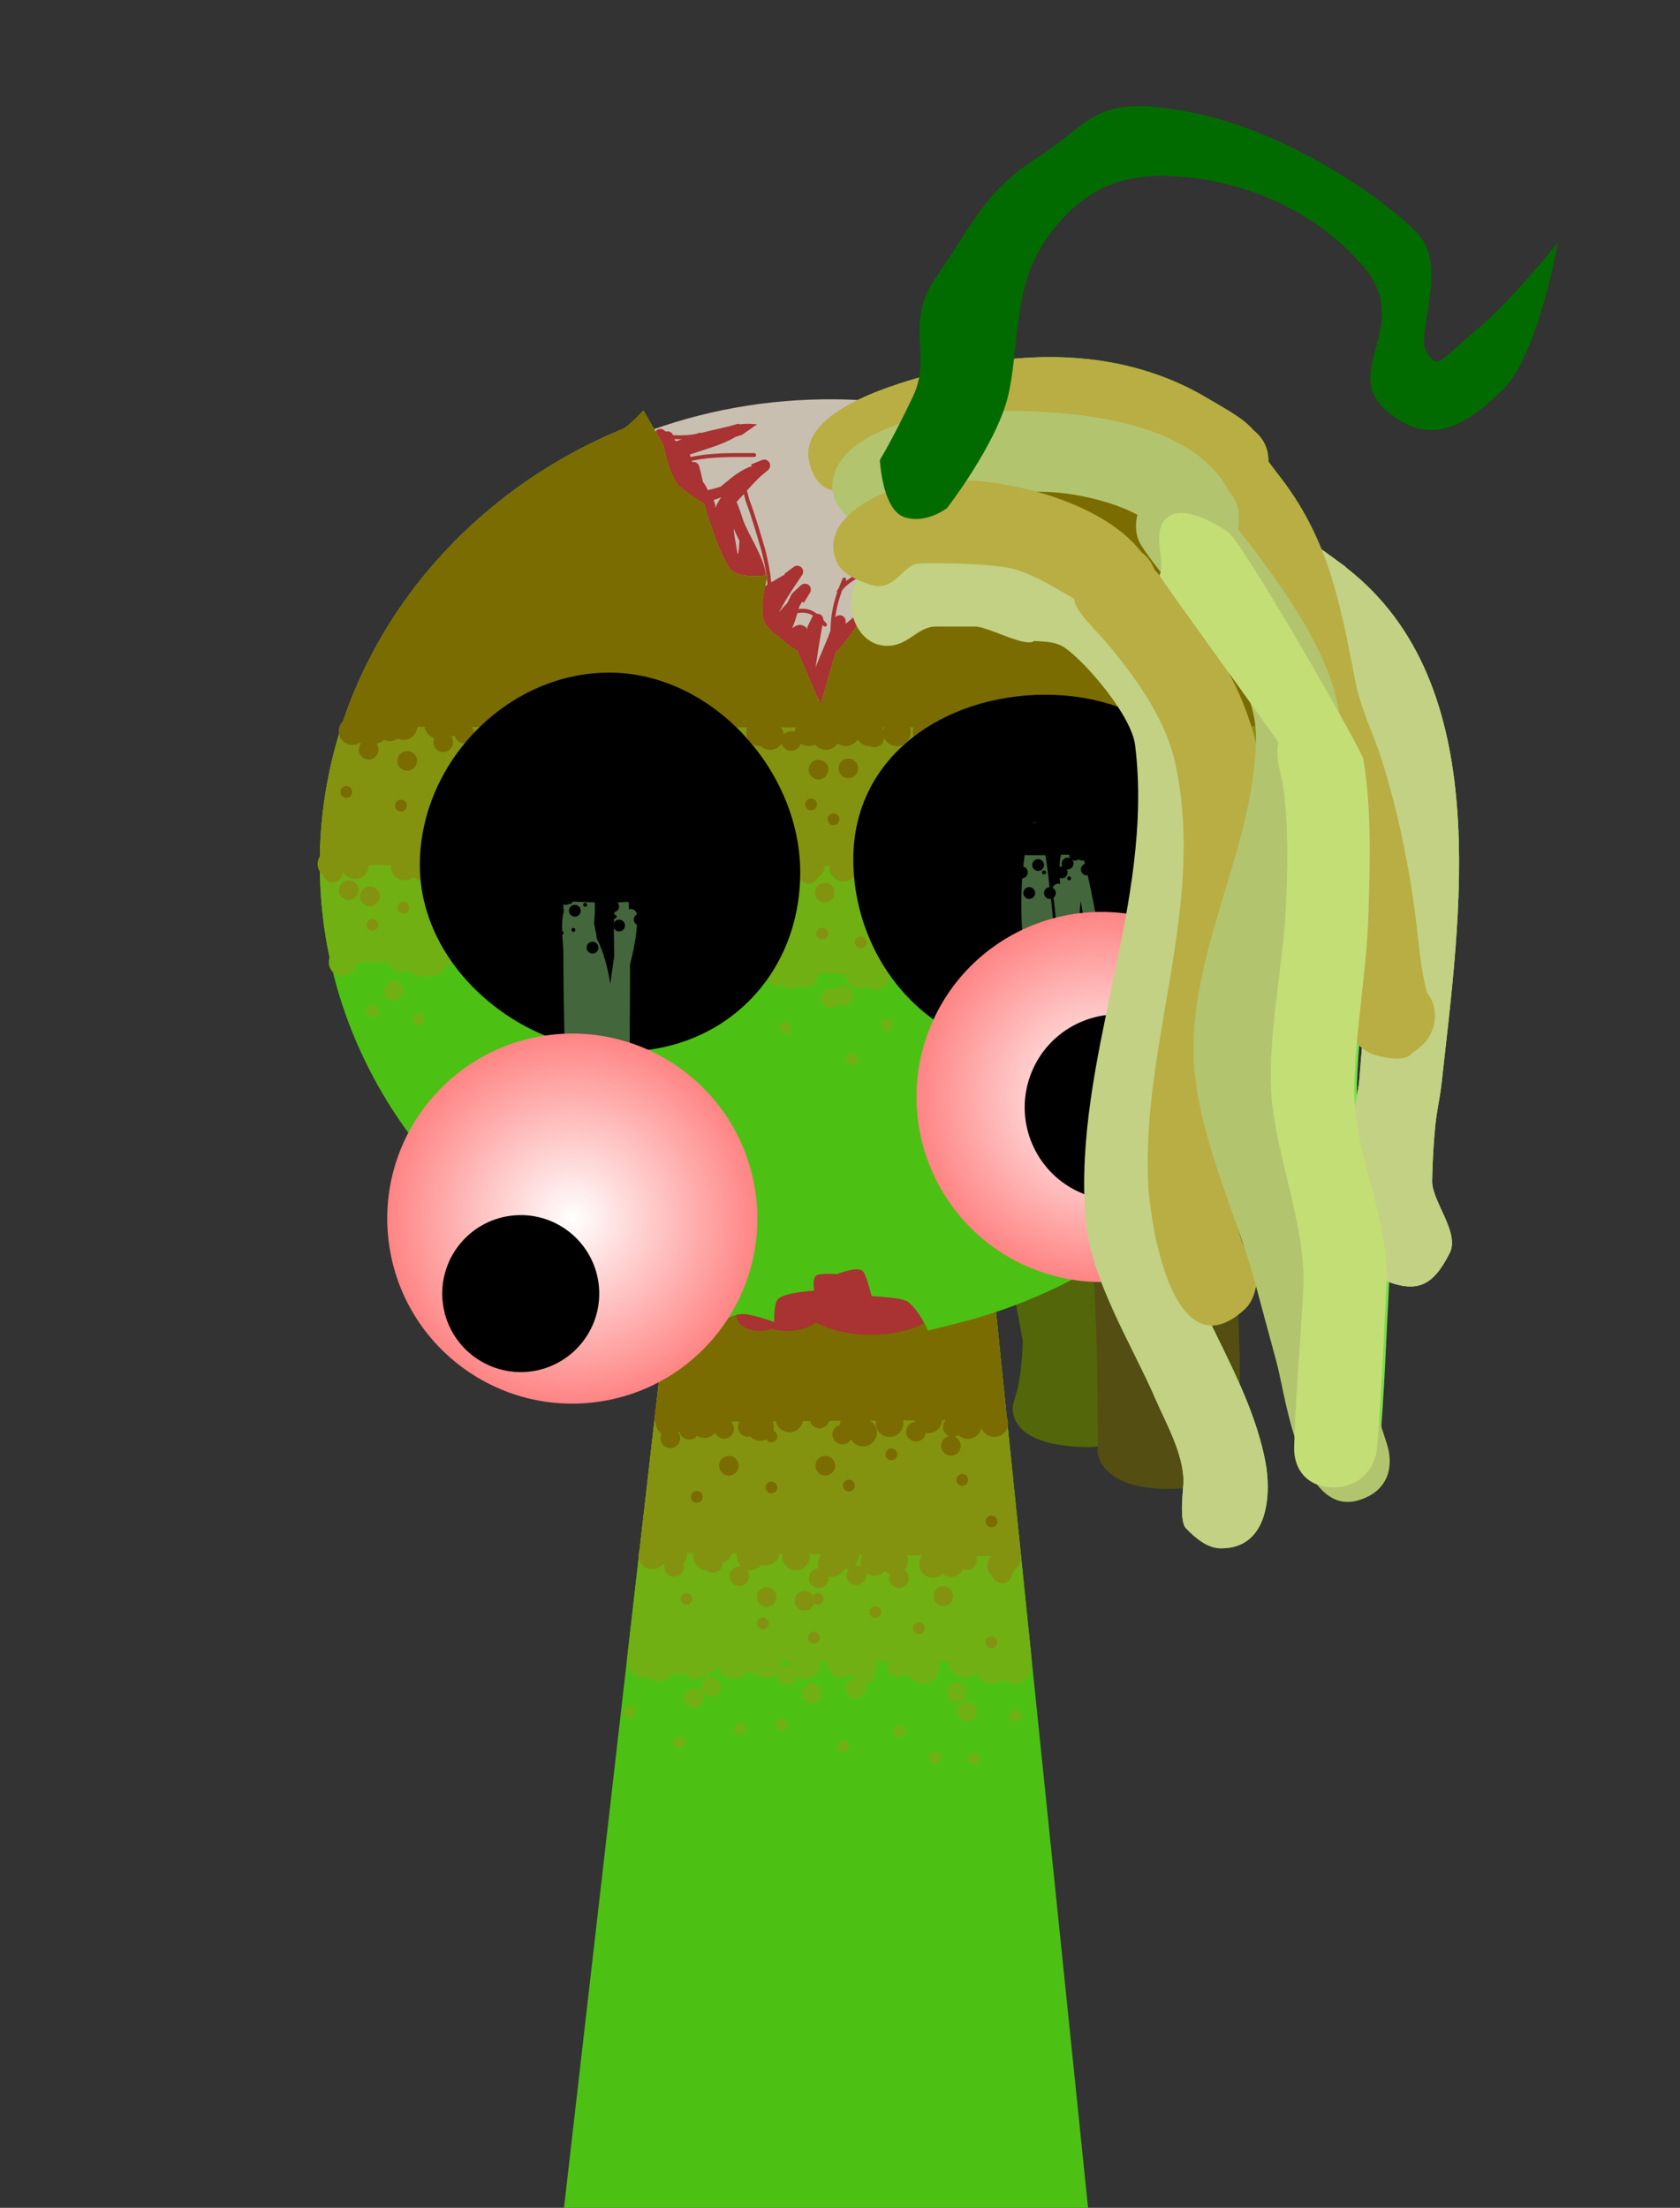 <svg version="1.1" xmlns="http://www.w3.org/2000/svg" xmlns:xlink="http://www.w3.org/1999/xlink" width="213.182" height="280.185" viewBox="0,0,213.182,280.185"><rect x="0" y="0" width="213.182" height="280.185" fill="#333333" stroke="none"/><defs><radialGradient cx="287.405" cy="193.534" r="23.481" gradientUnits="userSpaceOnUse" id="color-1"><stop offset="0" stop-color="#ffffff"/><stop offset="1" stop-color="#ff8484"/></radialGradient><radialGradient cx="354.563" cy="178.101" r="23.481" gradientUnits="userSpaceOnUse" id="color-2"><stop offset="0" stop-color="#ffffff"/><stop offset="1" stop-color="#ff8484"/></radialGradient></defs><g transform="translate(-214.784,-38.888)"><g stroke-miterlimit="10"><path d="M214.784,306.613v-267.725c0,0 153.669,0 187.452,0c12.516,0 25.73,0 25.73,0v267.725z" fill="none" stroke="none" stroke-width="0" stroke-linecap="butt"/><g stroke-width="0" stroke-linecap="butt"><g stroke="#000000"><path d="M311.695,219.5c-9.047,0 -9.047,-4.75 -9.047,-4.75l0.017,-2.705c-0.197,-0.802 -0.393,-1.603 -0.59,-2.405c-1.775,-8.556 2.862,-16.828 1.86,-25.262c-0.593,-4.989 -2.504,-10.942 -4.266,-15.647c-1.916,-5.117 -6.11,-9.492 -6.535,-14.766c-0.453,-5.623 6.833,-9.96 6.339,-15.215c0,0 0,-4.75 9.047,-4.75c9.047,0 9.047,4.75 9.047,4.75c-0.081,1.586 0.376,3.205 -0.242,4.758c-1.128,2.834 -4.916,5.233 -6.237,8.044c-1.299,2.764 1.558,6.369 2.94,8.864c2.901,5.236 4.553,10.651 6.063,16.046c1.02,3.644 2.27,7.185 1.906,10.884c-0.705,7.15 -3.512,13.985 -1.953,21.18c0.227,0.976 0.453,1.952 0.68,2.928l0.017,3.295c0,0 0,4.75 -9.047,4.75z" fill="#39940f"/><path d="M326.746,220.494c-8.4,-1.764 -5.04,-6.174 -5.04,-6.174l0.623,0.097c0.004,-0.921 0.007,-1.842 0.011,-2.763c-1.719,-8.858 -6.53,-17.577 -6.985,-26.511c-0.308,-6.057 0.483,-10.072 -0.585,-15.847c-1.233,-6.662 -4.303,-13.238 -5.125,-19.949c-0.56,-4.57 0.539,-9.121 -0.579,-13.674c0,0 -1.122,-4.713 7.855,-5.302c8.977,-0.589 10.099,4.124 10.099,4.124c1.112,4.788 0.1,9.532 0.691,14.326c0.804,6.518 3.844,12.91 5.033,19.385c1.263,6.875 0.342,9.15 0.684,16.486c0.416,8.906 5.326,17.645 6.983,26.489c0.004,1.079 0.007,2.158 0.011,3.237l-1.917,3.431c0,0 -3.36,4.41 -11.76,2.646z" fill="#448f21"/><path d="M320.425,215.75l0.017,-3.295c0.227,-0.976 0.453,-1.952 0.68,-2.928c1.559,-7.196 -1.248,-14.031 -1.953,-21.18c-0.365,-3.699 0.885,-7.24 1.906,-10.884c1.51,-5.395 3.163,-10.81 6.063,-16.046c1.382,-2.495 4.239,-6.1 2.94,-8.864c-1.321,-2.811 -5.109,-5.21 -6.237,-8.044c-0.618,-1.553 -0.161,-3.172 -0.242,-4.758c0,0 0,-4.75 9.047,-4.75c9.047,0 9.047,4.75 9.047,4.75c-0.494,5.255 6.792,9.592 6.339,15.215c-0.425,5.274 -4.618,9.65 -6.535,14.766c-1.762,4.705 -3.673,10.658 -4.266,15.647c-1.003,8.434 3.635,16.706 1.86,25.262c-0.197,0.802 -0.393,1.603 -0.59,2.405l0.017,2.705c0,0 0,4.75 -9.047,4.75c-9.047,0 -9.047,-4.75 -9.047,-4.75z" fill="#39940f"/><path d="M343.371,217.078l0.589,-2.134c0.384,-1.978 0.601,-3.969 0.601,-5.957c-0.64,-3.342 -1.358,-8.409 -2.919,-11.758c-2.449,-5.254 -5.509,-9.465 -5.975,-14.976c-0.509,-6.022 2.405,-11.555 3.191,-17.506c1.319,-9.987 -3.141,-18.794 -6.831,-28.398c0,0 -1.774,-4.658 7.097,-5.589c8.871,-0.932 10.645,3.726 10.645,3.726c1.382,3.665 3.95,7.135 5.132,10.82c2.082,6.487 2.861,13.56 2.004,20.115c-0.734,5.613 -3.571,10.843 -3.157,16.494c0.357,4.875 3.307,8.338 5.453,13.024c1.985,4.336 2.595,9.168 3.43,13.575c0,2.461 -0.21,4.926 -0.669,7.376l-0.681,2.532c0,0 -1.279,4.702 -10.235,4.031c-8.956,-0.672 -7.677,-5.374 -7.677,-5.374z" fill="#28670a"/><path d="M302.66,218.847l-1.917,-3.431c0.004,-1.079 0.007,-2.158 0.011,-3.237c1.657,-8.844 6.567,-17.583 6.983,-26.489c0.343,-7.336 -0.578,-9.611 0.684,-16.486c1.189,-6.474 4.23,-12.866 5.033,-19.385c0.591,-4.794 -0.421,-9.538 0.691,-14.326c0,0 1.122,-4.713 10.099,-4.124c8.977,0.589 7.855,5.302 7.855,5.302c-1.118,4.553 -0.019,9.104 -0.579,13.674c-0.822,6.71 -3.892,13.286 -5.125,19.949c-1.069,5.776 -0.277,9.79 -0.585,15.847c-0.454,8.934 -5.265,17.653 -6.985,26.511c0.004,0.921 0.007,1.842 0.011,2.763l0.623,-0.097c0,0 3.36,4.41 -5.04,6.174c-8.4,1.764 -11.76,-2.646 -11.76,-2.646z" fill="#448f21"/><path d="M354.073,223.083v-0.333c0,-12.983 -0.16,-25.869 -2.486,-38.82c-1.016,-5.658 -4.015,-11.229 -4.483,-16.917c-0.849,-10.302 -0.732,-20.54 -2.516,-30.833c0,0 -0.819,-4.73 8.191,-5.161c9.01,-0.43 9.829,4.3 9.829,4.3c1.799,10.403 1.773,20.751 2.563,31.167c0.418,5.516 3.411,10.927 4.405,16.416c2.406,13.292 2.592,26.521 2.592,39.847v0.333c0,0 0,4.75 -9.047,4.75c-9.047,0 -9.047,-4.75 -9.047,-4.75z" fill="#275313"/></g><g stroke="none"><path d="M311.695,219.5c-9.047,0 -9.047,-4.75 -9.047,-4.75l0.017,-2.705c-0.197,-0.802 -0.393,-1.603 -0.59,-2.405c-1.775,-8.556 2.862,-16.828 1.86,-25.262c-0.593,-4.989 -2.504,-10.942 -4.266,-15.647c-1.916,-5.117 -6.11,-9.492 -6.535,-14.766c-0.453,-5.623 6.833,-9.96 6.339,-15.215c0,0 0,-4.75 9.047,-4.75c9.047,0 9.047,4.75 9.047,4.75c-0.081,1.586 0.376,3.205 -0.242,4.758c-1.128,2.834 -4.916,5.233 -6.237,8.044c-1.299,2.764 1.558,6.369 2.94,8.864c2.901,5.236 4.553,10.651 6.063,16.046c1.02,3.644 2.27,7.185 1.906,10.884c-0.705,7.15 -3.512,13.985 -1.953,21.18c0.227,0.976 0.453,1.952 0.68,2.928l0.017,3.295c0,0 0,4.75 -9.047,4.75z" fill="#39940f"/><path d="M326.746,220.494c-8.4,-1.764 -5.04,-6.174 -5.04,-6.174l0.623,0.097c0.004,-0.921 0.007,-1.842 0.011,-2.763c-1.719,-8.858 -6.53,-17.577 -6.985,-26.511c-0.308,-6.057 0.483,-10.072 -0.585,-15.847c-1.233,-6.662 -4.303,-13.238 -5.125,-19.949c-0.56,-4.57 0.539,-9.121 -0.579,-13.674c0,0 -1.122,-4.713 7.855,-5.302c8.977,-0.589 10.099,4.124 10.099,4.124c1.112,4.788 0.1,9.532 0.691,14.326c0.804,6.518 3.844,12.91 5.033,19.385c1.263,6.875 0.342,9.15 0.684,16.486c0.416,8.906 5.326,17.645 6.983,26.489c0.004,1.079 0.007,2.158 0.011,3.237l-1.917,3.431c0,0 -3.36,4.41 -11.76,2.646z" fill="#448f21"/><path d="M320.425,215.75l0.017,-3.295c0.227,-0.976 0.453,-1.952 0.68,-2.928c1.559,-7.196 -1.248,-14.031 -1.953,-21.18c-0.365,-3.699 0.885,-7.24 1.906,-10.884c1.51,-5.395 3.163,-10.81 6.063,-16.046c1.382,-2.495 4.239,-6.1 2.94,-8.864c-1.321,-2.811 -5.109,-5.21 -6.237,-8.044c-0.618,-1.553 -0.161,-3.172 -0.242,-4.758c0,0 0,-4.75 9.047,-4.75c9.047,0 9.047,4.75 9.047,4.75c-0.494,5.255 6.792,9.592 6.339,15.215c-0.425,5.274 -4.618,9.65 -6.535,14.766c-1.762,4.705 -3.673,10.658 -4.266,15.647c-1.003,8.434 3.635,16.706 1.86,25.262c-0.197,0.802 -0.393,1.603 -0.59,2.405l0.017,2.705c0,0 0,4.75 -9.047,4.75c-9.047,0 -9.047,-4.75 -9.047,-4.75z" fill="#39940f"/><path d="M343.371,217.078l0.589,-2.134c0.384,-1.978 0.601,-3.969 0.601,-5.957c-0.64,-3.342 -1.358,-8.409 -2.919,-11.758c-2.449,-5.254 -5.509,-9.465 -5.975,-14.976c-0.509,-6.022 2.405,-11.555 3.191,-17.506c1.319,-9.987 -3.141,-18.794 -6.831,-28.398c0,0 -1.774,-4.658 7.097,-5.589c8.871,-0.932 10.645,3.726 10.645,3.726c1.382,3.665 3.95,7.135 5.132,10.82c2.082,6.487 2.861,13.56 2.004,20.115c-0.734,5.613 -3.571,10.843 -3.157,16.494c0.357,4.875 3.307,8.338 5.453,13.024c1.985,4.336 2.595,9.168 3.43,13.575c0,2.461 -0.21,4.926 -0.669,7.376l-0.681,2.532c0,0 -1.279,4.702 -10.235,4.031c-8.956,-0.672 -7.677,-5.374 -7.677,-5.374z" fill="#54660a"/><path d="M302.66,218.847l-1.917,-3.431c0.004,-1.079 0.007,-2.158 0.011,-3.237c1.657,-8.844 6.567,-17.583 6.983,-26.489c0.343,-7.336 -0.578,-9.611 0.684,-16.486c1.189,-6.474 4.23,-12.866 5.033,-19.385c0.591,-4.794 -0.421,-9.538 0.691,-14.326c0,0 1.122,-4.713 10.099,-4.124c8.977,0.589 7.855,5.302 7.855,5.302c-1.118,4.553 -0.019,9.104 -0.579,13.674c-0.822,6.71 -3.892,13.286 -5.125,19.949c-1.069,5.776 -0.277,9.79 -0.585,15.847c-0.454,8.934 -5.265,17.653 -6.985,26.511c0.004,0.921 0.007,1.842 0.011,2.763l0.623,-0.097c0,0 3.36,4.41 -5.04,6.174c-8.4,1.764 -11.76,-2.646 -11.76,-2.646z" fill="#448f21"/><path d="M354.073,223.083v-0.333c0,-12.983 -0.16,-25.869 -2.486,-38.82c-1.016,-5.658 -4.015,-11.229 -4.483,-16.917c-0.849,-10.302 -0.732,-20.54 -2.516,-30.833c0,0 -0.819,-4.73 8.191,-5.161c9.01,-0.43 9.829,4.3 9.829,4.3c1.799,10.403 1.773,20.751 2.563,31.167c0.418,5.516 3.411,10.927 4.405,16.416c2.406,13.292 2.593,26.521 2.593,39.847v0.333c0,0 0,4.75 -9.047,4.75c-9.047,0 -9.047,-4.75 -9.047,-4.75z" fill="#544e13"/></g></g><g stroke-linecap="butt"><path d="M286.352,319.072l15.143,-131.842l37.783,-0.158l13.574,132z" fill="#4cc114" stroke="#000000" stroke-width="0"/><path d="M294.361,249.342c2.447,-21.303 7.134,-62.112 7.134,-62.112l37.783,-0.158c0,0 4.241,41.245 6.444,62.661c0.015,0.143 -51.386,-0.176 -51.361,-0.391z" fill="#70b012" stroke="#000000" stroke-width="0"/><path d="M295.906,235.89c2.111,-18.381 5.589,-48.66 5.589,-48.66l37.783,-0.158c0,0 3.167,30.795 5.075,49.355c0.001,0.013 -48.452,-0.497 -48.447,-0.538z" fill="#84930f" stroke="#000000" stroke-width="0"/><path d="M297.804,219.365l3.691,-32.134l37.783,-0.158l3.29,31.99z" fill="#7a6c00" stroke="#000000" stroke-width="0"/><path d="M298.593,221.42c0,-0.213 0.053,-0.414 0.148,-0.59c-0.463,-0.315 -0.767,-0.846 -0.767,-1.448c0,-0.967 0.783,-1.75 1.75,-1.75c0.957,0 1.735,0.769 1.75,1.723c0.212,-0.165 0.478,-0.264 0.768,-0.264c0.083,0 0.164,0.008 0.243,0.024c0.217,-0.719 0.885,-1.243 1.675,-1.243c0.844,0 1.548,0.597 1.713,1.392c0.217,-0.183 0.498,-0.293 0.804,-0.293c0.69,0 1.25,0.56 1.25,1.25c0,0.69 -0.56,1.25 -1.25,1.25c-0.516,0 -0.958,-0.312 -1.149,-0.758c-0.321,0.401 -0.814,0.659 -1.368,0.659c-0.341,0 -0.66,-0.098 -0.929,-0.267c-0.229,0.296 -0.587,0.486 -0.989,0.486c-0.613,0 -1.123,-0.442 -1.23,-1.024c-0.045,0.049 -0.092,0.095 -0.142,0.138c0.141,0.203 0.224,0.449 0.224,0.715c0,0.69 -0.56,1.25 -1.25,1.25c-0.69,0 -1.25,-0.56 -1.25,-1.25z" fill="#7a6c00" stroke="none" stroke-width="0.5"/><path d="M313.421,221.18c0,0.414 -0.336,0.75 -0.75,0.75c-0.281,0 -0.526,-0.155 -0.655,-0.384c-0.236,0.118 -0.502,0.185 -0.784,0.185c-0.495,0 -0.942,-0.205 -1.26,-0.536c-0.096,0.023 -0.195,0.036 -0.298,0.036c-0.69,0 -1.25,-0.56 -1.25,-1.25c0,-0.69 0.56,-1.25 1.25,-1.25c0.103,0 0.203,0.012 0.298,0.036c0.318,-0.33 0.765,-0.536 1.26,-0.536c0.967,0 1.75,0.783 1.75,1.75c0,0.17 -0.024,0.334 -0.069,0.489c0.295,0.101 0.508,0.381 0.508,0.71z" fill="#7a6c00" stroke="none" stroke-width="0.5"/><path d="M320.412,220.94c0,-0.585 0.401,-1.076 0.944,-1.212c0.068,-0.904 0.823,-1.617 1.745,-1.617c0.644,0 1.208,0.348 1.511,0.867c0.817,0.147 1.438,0.862 1.438,1.722c0,0.967 -0.783,1.75 -1.75,1.75c-0.644,0 -1.208,-0.348 -1.511,-0.867c-0.016,-0.003 -0.032,-0.006 -0.049,-0.009c-0.217,0.369 -0.619,0.616 -1.078,0.616c-0.69,0 -1.25,-0.56 -1.25,-1.25z" fill="#7a6c00" stroke="none" stroke-width="0.5"/><path d="M334.199,222.379c0,-0.618 0.448,-1.131 1.038,-1.232c-0.467,-0.181 -0.798,-0.635 -0.798,-1.166c0,-0.69 0.56,-1.25 1.25,-1.25c0.154,0 0.301,0.028 0.437,0.078c0.31,-0.492 0.858,-0.818 1.482,-0.818c0.755,0 1.399,0.479 1.644,1.149c0.166,-0.793 0.87,-1.389 1.713,-1.389c0.967,0 1.75,0.783 1.75,1.75c0,0.967 -0.783,1.75 -1.75,1.75c-0.755,0 -1.399,-0.479 -1.644,-1.149c-0.166,0.793 -0.87,1.389 -1.713,1.389c-0.468,0 -0.893,-0.183 -1.207,-0.482c-0.147,0.102 -0.316,0.173 -0.499,0.204c0.467,0.181 0.798,0.635 0.798,1.166c0,0.69 -0.56,1.25 -1.25,1.25c-0.69,0 -1.25,-0.56 -1.25,-1.25z" fill="#7a6c00" stroke="none" stroke-width="0.5"/><path d="M325.907,219.502c0,-0.967 0.783,-1.75 1.75,-1.75c0.967,0 1.75,0.783 1.75,1.75c0,0.967 -0.783,1.75 -1.75,1.75c-0.967,0 -1.75,-0.783 -1.75,-1.75z" fill="#7a6c00" stroke="none" stroke-width="0.5"/><path d="M313.199,218.902c0,-0.967 0.783,-1.75 1.75,-1.75c0.967,0 1.75,0.783 1.75,1.75c0,0.967 -0.783,1.75 -1.75,1.75c-0.967,0 -1.75,-0.783 -1.75,-1.75z" fill="#7a6c00" stroke="none" stroke-width="0.5"/><path d="M329.763,220.581c0,-0.635 0.474,-1.16 1.087,-1.24c-0.019,-0.103 -0.029,-0.21 -0.029,-0.319c0,-0.967 0.783,-1.75 1.75,-1.75c0.967,0 1.75,0.783 1.75,1.75c0,0.967 -0.783,1.75 -1.75,1.75c-0.109,0 -0.216,-0.01 -0.319,-0.029c-0.08,0.614 -0.604,1.087 -1.24,1.087c-0.69,0 -1.25,-0.56 -1.25,-1.25z" fill="#7a6c00" stroke="none" stroke-width="0.5"/><path d="M318.254,224.897c0,-0.69 0.56,-1.25 1.25,-1.25c0.69,0 1.25,0.56 1.25,1.25c0,0.69 -0.56,1.25 -1.25,1.25c-0.69,0 -1.25,-0.56 -1.25,-1.25z" fill="#7a6c00" stroke="none" stroke-width="0.5"/><path d="M306.026,224.897c0,-0.69 0.56,-1.25 1.25,-1.25c0.69,0 1.25,0.56 1.25,1.25c0,0.69 -0.56,1.25 -1.25,1.25c-0.69,0 -1.25,-0.56 -1.25,-1.25z" fill="#7a6c00" stroke="none" stroke-width="0.5"/><path d="M317.535,218.902c0,-0.69 0.56,-1.25 1.25,-1.25c0.69,0 1.25,0.56 1.25,1.25c0,0.69 -0.56,1.25 -1.25,1.25c-0.69,0 -1.25,-0.56 -1.25,-1.25z" fill="#7a6c00" stroke="none" stroke-width="0.5"/><path d="M302.45,228.853c0,-0.414 0.336,-0.75 0.75,-0.75c0.414,0 0.75,0.336 0.75,0.75c0,0.414 -0.336,0.75 -0.75,0.75c-0.414,0 -0.75,-0.336 -0.75,-0.75z" fill="#7a6c00" stroke="none" stroke-width="0.5"/><path d="M311.921,227.654c0,-0.414 0.336,-0.75 0.75,-0.75c0.414,0 0.75,0.336 0.75,0.75c0,0.414 -0.336,0.75 -0.75,0.75c-0.414,0 -0.75,-0.336 -0.75,-0.75z" fill="#7a6c00" stroke="none" stroke-width="0.5"/><path d="M321.752,227.414c0,-0.414 0.336,-0.75 0.75,-0.75c0.414,0 0.75,0.336 0.75,0.75c0,0.414 -0.336,0.75 -0.75,0.75c-0.414,0 -0.75,-0.336 -0.75,-0.75z" fill="#7a6c00" stroke="none" stroke-width="0.5"/><path d="M327.146,223.458c0,-0.414 0.336,-0.75 0.75,-0.75c0.414,0 0.75,0.336 0.75,0.75c0,0.414 -0.336,0.75 -0.75,0.75c-0.414,0 -0.75,-0.336 -0.75,-0.75z" fill="#7a6c00" stroke="none" stroke-width="0.5"/><path d="M336.138,226.695c0,-0.414 0.336,-0.75 0.75,-0.75c0.414,0 0.75,0.336 0.75,0.75c0,0.414 -0.336,0.75 -0.75,0.75c-0.414,0 -0.75,-0.336 -0.75,-0.75z" fill="#7a6c00" stroke="none" stroke-width="0.5"/><path d="M339.854,231.97c0,-0.414 0.336,-0.75 0.75,-0.75c0.414,0 0.75,0.336 0.75,0.75c0,0.414 -0.336,0.75 -0.75,0.75c-0.414,0 -0.75,-0.336 -0.75,-0.75z" fill="#7a6c00" stroke="none" stroke-width="0.5"/><path d="M299.073,237.724c0,-0.071 0.006,-0.14 0.017,-0.208c-0.054,-0.045 -0.105,-0.092 -0.154,-0.143c-0.321,0.404 -0.816,0.662 -1.371,0.662c-0.967,0 -1.75,-0.783 -1.75,-1.75c0,-0.967 0.783,-1.75 1.75,-1.75c0.498,0 0.948,0.208 1.267,0.542c0.321,-0.404 0.816,-0.662 1.371,-0.662c0.967,0 1.75,0.783 1.75,1.75c0,0.447 -0.168,0.855 -0.444,1.164c0.041,0.124 0.063,0.256 0.063,0.394c0,0.69 -0.56,1.25 -1.25,1.25c-0.69,0 -1.25,-0.56 -1.25,-1.25z" fill="#84930f" stroke="none" stroke-width="0.5"/><path d="M341.923,239.813c-0.535,0 -0.992,-0.336 -1.17,-0.809c-0.425,-0.319 -0.7,-0.828 -0.7,-1.4c0,-0.535 0.24,-1.014 0.618,-1.335c0.124,-0.845 0.852,-1.494 1.731,-1.494c0.514,0 0.976,0.221 1.296,0.574c0.353,0.32 0.574,0.782 0.574,1.296c0,0.614 -0.316,1.154 -0.794,1.466c-0.066,0.218 -0.173,0.419 -0.313,0.592c-0.069,0.625 -0.599,1.11 -1.242,1.11z" fill="#84930f" stroke="none" stroke-width="0.5"/><path d="M337.487,235.635c0.69,0 1.25,0.56 1.25,1.25c0,0.69 -0.56,1.25 -1.25,1.25c-0.17,0 -0.331,-0.034 -0.479,-0.095c-0.29,0.567 -0.879,0.955 -1.559,0.955c-0.403,0 -0.773,-0.136 -1.069,-0.364c-0.314,0.3 -0.74,0.484 -1.209,0.484c-0.967,0 -1.75,-0.783 -1.75,-1.75c0,-0.811 0.552,-1.493 1.3,-1.692c0.299,-0.535 0.872,-0.898 1.529,-0.898c0.588,0 1.107,0.29 1.425,0.734c0.371,0.048 0.706,0.212 0.967,0.455c0.223,-0.204 0.519,-0.329 0.845,-0.329z" fill="#84930f" stroke="none" stroke-width="0.5"/><path d="M327.605,239.163c0,-0.176 0.036,-0.344 0.102,-0.496c-0.246,-0.081 -0.468,-0.216 -0.653,-0.39c-0.321,0.366 -0.792,0.597 -1.317,0.597c-0.399,0 -0.766,-0.133 -1.061,-0.358c0.022,0.092 0.033,0.188 0.033,0.286c0,0.69 -0.56,1.25 -1.25,1.25c-0.69,0 -1.25,-0.56 -1.25,-1.25c0,-0.326 0.125,-0.623 0.329,-0.845c-0.164,0.051 -0.338,0.078 -0.518,0.078c-0.039,0 -0.077,-0.001 -0.115,-0.004c-0.288,0.571 -0.88,0.963 -1.563,0.963c-0.155,0 -0.306,-0.02 -0.449,-0.058c0.013,0.073 0.02,0.149 0.02,0.226c0,0.69 -0.56,1.25 -1.25,1.25c-0.69,0 -1.25,-0.56 -1.25,-1.25c0,-0.69 0.56,-1.25 1.25,-1.25c0.02,0 0.041,0 0.061,0.001c-0.085,-0.206 -0.133,-0.432 -0.133,-0.67c0,-0.967 0.783,-1.75 1.75,-1.75c0.039,0 0.077,0.001 0.115,0.004c0.288,-0.571 0.88,-0.963 1.563,-0.963c0.967,0 1.75,0.783 1.75,1.75c0,0.513 -0.221,0.975 -0.573,1.295c0.084,-0.018 0.172,-0.027 0.261,-0.027c0.231,0 0.448,0.063 0.634,0.172c-0.068,-0.187 -0.106,-0.39 -0.106,-0.601c0,-0.967 0.783,-1.75 1.75,-1.75c0.27,0 0.525,0.061 0.754,0.17c0.3,-0.531 0.87,-0.889 1.524,-0.889c0.851,0 1.559,0.607 1.717,1.411c0.173,0.271 0.273,0.593 0.273,0.938c0,0.436 -0.159,0.835 -0.423,1.141c0.316,0.227 0.523,0.598 0.523,1.017c0,0.69 -0.56,1.25 -1.25,1.25c-0.69,0 -1.25,-0.56 -1.25,-1.25z" fill="#84930f" stroke="none" stroke-width="0.5"/><path d="M307.345,238.923c0,-0.69 0.56,-1.25 1.25,-1.25c0.09,0 0.177,0.009 0.261,0.027c-0.352,-0.32 -0.573,-0.782 -0.573,-1.295c0,-0.967 0.783,-1.75 1.75,-1.75c0.185,0 0.364,0.029 0.532,0.082c0.32,-0.415 0.822,-0.682 1.386,-0.682c0.967,0 1.75,0.783 1.75,1.75c0,0.967 -0.783,1.75 -1.75,1.75c-0.185,0 -0.364,-0.029 -0.532,-0.082c-0.32,0.415 -0.822,0.682 -1.386,0.682c-0.18,0 -0.354,-0.027 -0.518,-0.078c0.204,0.223 0.329,0.519 0.329,0.845c0,0.69 -0.56,1.25 -1.25,1.25c-0.69,0 -1.25,-0.56 -1.25,-1.25z" fill="#84930f" stroke="none" stroke-width="0.5"/><path d="M306.488,237.245c0,0.69 -0.56,1.25 -1.25,1.25c-0.334,0 -0.638,-0.131 -0.862,-0.345c-0.9,-0.073 -1.607,-0.826 -1.607,-1.744c0,-0.781 0.511,-1.442 1.217,-1.667c0.182,-0.129 0.39,-0.225 0.614,-0.277c0.321,-0.394 0.81,-0.645 1.357,-0.645c0.967,0 1.75,0.783 1.75,1.75c0,0.782 -0.512,1.443 -1.219,1.668c0,0.003 0,0.007 0,0.01z" fill="#84930f" stroke="none" stroke-width="0.5"/><path d="M314.038,236.405c0,-0.967 0.783,-1.75 1.75,-1.75c0.967,0 1.75,0.783 1.75,1.75c0,0.967 -0.783,1.75 -1.75,1.75c-0.967,0 -1.75,-0.783 -1.75,-1.75z" fill="#84930f" stroke="none" stroke-width="0.5"/><path d="M310.822,241.56c0,-0.69 0.56,-1.25 1.25,-1.25c0.69,0 1.25,0.56 1.25,1.25c0,0.69 -0.56,1.25 -1.25,1.25c-0.69,0 -1.25,-0.56 -1.25,-1.25z" fill="#84930f" stroke="none" stroke-width="0.5"/><path d="M318.545,241.05c0.414,0 0.75,0.336 0.75,0.75c0,0.414 -0.336,0.75 -0.75,0.75c-0.18,0 -0.346,-0.064 -0.475,-0.17c-0.148,0.525 -0.631,0.91 -1.203,0.91c-0.69,0 -1.25,-0.56 -1.25,-1.25c0,-0.69 0.56,-1.25 1.25,-1.25c0.447,0 0.838,0.234 1.06,0.586c0.135,-0.197 0.362,-0.326 0.619,-0.326z" fill="#84930f" stroke="none" stroke-width="0.5"/><path d="M333.24,241.441c0,-0.69 0.56,-1.25 1.25,-1.25c0.69,0 1.25,0.56 1.25,1.25c0,0.69 -0.56,1.25 -1.25,1.25c-0.69,0 -1.25,-0.56 -1.25,-1.25z" fill="#84930f" stroke="none" stroke-width="0.5"/><path d="M301.131,241.8c0,-0.414 0.336,-0.75 0.75,-0.75c0.414,0 0.75,0.336 0.75,0.75c0,0.414 -0.336,0.75 -0.75,0.75c-0.414,0 -0.75,-0.336 -0.75,-0.75z" fill="#84930f" stroke="none" stroke-width="0.5"/><path d="M310.842,244.917c0,-0.414 0.336,-0.75 0.75,-0.75c0.414,0 0.75,0.336 0.75,0.75c0,0.414 -0.336,0.75 -0.75,0.75c-0.414,0 -0.75,-0.336 -0.75,-0.75z" fill="#84930f" stroke="none" stroke-width="0.5"/><path d="M317.316,246.715c0,-0.414 0.336,-0.75 0.75,-0.75c0.414,0 0.75,0.336 0.75,0.75c0,0.414 -0.336,0.75 -0.75,0.75c-0.414,0 -0.75,-0.336 -0.75,-0.75z" fill="#84930f" stroke="none" stroke-width="0.5"/><path d="M325.108,243.479c0,-0.414 0.336,-0.75 0.75,-0.75c0.414,0 0.75,0.336 0.75,0.75c0,0.414 -0.336,0.75 -0.75,0.75c-0.414,0 -0.75,-0.336 -0.75,-0.75z" fill="#84930f" stroke="none" stroke-width="0.5"/><path d="M330.623,245.517c0,-0.414 0.336,-0.75 0.75,-0.75c0.414,0 0.75,0.336 0.75,0.75c0,0.414 -0.336,0.75 -0.75,0.75c-0.414,0 -0.75,-0.336 -0.75,-0.75z" fill="#84930f" stroke="none" stroke-width="0.5"/><path d="M339.854,247.315c0,-0.414 0.336,-0.75 0.75,-0.75c0.414,0 0.75,0.336 0.75,0.75c0,0.414 -0.336,0.75 -0.75,0.75c-0.414,0 -0.75,-0.336 -0.75,-0.75z" fill="#84930f" stroke="none" stroke-width="0.5"/><path d="M342.402,252.281c-0.21,0 -0.407,-0.052 -0.581,-0.143c-0.337,0.259 -0.759,0.413 -1.218,0.413c-0.879,0 -1.626,-0.567 -1.894,-1.355c-0.365,0.391 -0.885,0.636 -1.463,0.636c-1.105,0 -2,-0.895 -2,-2c0,-1.105 0.895,-2 2,-2c0.879,0 1.626,0.567 1.894,1.355c0.365,-0.391 0.885,-0.636 1.463,-0.636c0.597,0 1.132,0.261 1.499,0.675c0.366,-0.414 0.902,-0.675 1.499,-0.675c1.105,0 2,0.895 2,2c0,1.105 -0.895,2 -2,2c-0.375,0 -0.725,-0.103 -1.025,-0.282c-0.057,0.008 -0.115,0.012 -0.174,0.012z" fill="#70b012" stroke="none" stroke-width="0.5"/><path d="M327.366,250.432c0,-0.69 0.56,-1.25 1.25,-1.25c0.117,0 0.23,0.016 0.337,0.046c0.217,-0.87 1.003,-1.515 1.941,-1.515c0.713,0 1.339,0.373 1.693,0.935c0.804,0.259 1.386,1.014 1.386,1.904c0,1.105 -0.895,2 -2,2c-0.713,0 -1.339,-0.373 -1.693,-0.935c-0.259,-0.084 -0.495,-0.219 -0.696,-0.393c-0.229,0.28 -0.577,0.458 -0.967,0.458c-0.69,0 -1.25,-0.56 -1.25,-1.25z" fill="#70b012" stroke="none" stroke-width="0.5"/><path d="M313.459,251.511c0,-0.091 0.01,-0.18 0.028,-0.266c-0.362,0.363 -0.863,0.587 -1.416,0.587c-0.522,0 -0.997,-0.2 -1.353,-0.527c-0.067,0.011 -0.136,0.017 -0.206,0.017c-0.353,0 -0.671,-0.146 -0.899,-0.381c-0.344,0.604 -0.994,1.011 -1.739,1.011c-1.086,0 -1.97,-0.866 -1.999,-1.945c-0.168,0.794 -0.806,1.415 -1.61,1.555c-0.332,0.245 -0.742,0.39 -1.186,0.39c-0.627,0 -1.187,-0.289 -1.554,-0.741c-0.204,0.145 -0.454,0.231 -0.724,0.231c-0.234,0 -0.452,-0.064 -0.64,-0.176c-0.339,0.623 -0.999,1.046 -1.758,1.046c-0.535,0 -1.021,-0.21 -1.38,-0.553c-0.171,0.048 -0.351,0.073 -0.538,0.073c-1.105,0 -2,-0.895 -2,-2c0,-1.105 0.895,-2 2,-2c0.535,0 1.021,0.21 1.38,0.553c0.171,-0.048 0.351,-0.073 0.538,-0.073c0.688,0 1.294,0.347 1.654,0.875c0.208,-0.154 0.465,-0.245 0.744,-0.245c0.176,0 0.344,0.036 0.495,0.102c0.281,-0.549 0.808,-0.952 1.435,-1.062c0.332,-0.245 0.742,-0.39 1.186,-0.39c1.086,0 1.97,0.866 1.999,1.945c0.06,-0.284 0.18,-0.547 0.347,-0.772c-0,-0.004 -0,-0.008 -0,-0.012c0,-0.69 0.56,-1.25 1.25,-1.25c0.44,0 0.827,0.227 1.05,0.571c0.503,0.185 0.911,0.566 1.131,1.051c0.177,-0.153 0.398,-0.257 0.641,-0.291c0.346,-0.599 0.992,-1.002 1.734,-1.002c1.105,0 2,0.895 2,2c0,0.24 -0.042,0.471 -0.12,0.684c0.21,-0.16 0.473,-0.256 0.757,-0.256c0.106,0 0.209,0.013 0.308,0.038c-0.02,-0.113 -0.03,-0.228 -0.03,-0.347c0,-1.105 0.895,-2 2,-2c1.105,0 2,0.895 2,2c0,1.105 -0.895,2 -2,2c-0.38,0 -0.735,-0.106 -1.037,-0.289c-0.075,0.619 -0.602,1.098 -1.241,1.098c-0.69,0 -1.25,-0.56 -1.25,-1.25z" fill="#70b012" stroke="none" stroke-width="0.5"/><path d="M301.591,254.388c0,-0.69 0.56,-1.25 1.25,-1.25c0.69,0 1.25,0.56 1.25,1.25c0,0.69 -0.56,1.25 -1.25,1.25c-0.69,0 -1.25,-0.56 -1.25,-1.25z" fill="#70b012" stroke="none" stroke-width="0.5"/><path d="M303.748,252.949c0,-0.69 0.56,-1.25 1.25,-1.25c0.69,0 1.25,0.56 1.25,1.25c0,0.69 -0.56,1.25 -1.25,1.25c-0.69,0 -1.25,-0.56 -1.25,-1.25z" fill="#70b012" stroke="none" stroke-width="0.5"/><path d="M316.576,253.789c0,-0.69 0.56,-1.25 1.25,-1.25c0.69,0 1.25,0.56 1.25,1.25c0,0.69 -0.56,1.25 -1.25,1.25c-0.69,0 -1.25,-0.56 -1.25,-1.25z" fill="#70b012" stroke="none" stroke-width="0.5"/><path d="M325.79,251.391c0,0.69 -0.56,1.25 -1.25,1.25c-0.026,0 -0.051,-0.001 -0.076,-0.002c0.082,0.166 0.127,0.353 0.127,0.551c0,0.69 -0.56,1.25 -1.25,1.25c-0.69,0 -1.25,-0.56 -1.25,-1.25c0,-0.69 0.56,-1.25 1.25,-1.25c0.026,0 0.051,0.001 0.076,0.002c-0.018,-0.036 -0.034,-0.074 -0.048,-0.112c-0.216,-0.079 -0.414,-0.195 -0.587,-0.339c-0.319,0.216 -0.704,0.342 -1.119,0.342c-1.105,0 -2,-0.895 -2,-2c0,-1.105 0.895,-2 2,-2c0.486,0 0.932,0.174 1.279,0.462c0.319,-0.216 0.704,-0.342 1.119,-0.342c1.105,0 2,0.895 2,2c0,0.401 -0.118,0.774 -0.321,1.087c0.033,0.112 0.05,0.23 0.05,0.352z" fill="#70b012" stroke="none" stroke-width="0.5"/><path d="M334.918,253.669c0,-0.69 0.56,-1.25 1.25,-1.25c0.69,0 1.25,0.56 1.25,1.25c0,0.69 -0.56,1.25 -1.25,1.25c-0.69,0 -1.25,-0.56 -1.25,-1.25z" fill="#70b012" stroke="none" stroke-width="0.5"/><path d="M336.237,256.066c0,-0.69 0.56,-1.25 1.25,-1.25c0.69,0 1.25,0.56 1.25,1.25c0,0.69 -0.56,1.25 -1.25,1.25c-0.69,0 -1.25,-0.56 -1.25,-1.25z" fill="#70b012" stroke="none" stroke-width="0.5"/><path d="M300.292,260.023c0,-0.414 0.336,-0.75 0.75,-0.75c0.414,0 0.75,0.336 0.75,0.75c0,0.414 -0.336,0.75 -0.75,0.75c-0.414,0 -0.75,-0.336 -0.75,-0.75z" fill="#70b012" stroke="none" stroke-width="0.5"/><path d="M307.965,258.224c0,-0.414 0.336,-0.75 0.75,-0.75c0.414,0 0.75,0.336 0.75,0.75c0,0.414 -0.336,0.75 -0.75,0.75c-0.414,0 -0.75,-0.336 -0.75,-0.75z" fill="#70b012" stroke="none" stroke-width="0.5"/><path d="M313.24,257.745c0,-0.414 0.336,-0.75 0.75,-0.75c0.414,0 0.75,0.336 0.75,0.75c0,0.414 -0.336,0.75 -0.75,0.75c-0.414,0 -0.75,-0.336 -0.75,-0.75z" fill="#70b012" stroke="none" stroke-width="0.5"/><path d="M321.032,260.502c0,-0.414 0.336,-0.75 0.75,-0.75c0.414,0 0.75,0.336 0.75,0.75c0,0.414 -0.336,0.75 -0.75,0.75c-0.414,0 -0.75,-0.336 -0.75,-0.75z" fill="#70b012" stroke="none" stroke-width="0.5"/><path d="M332.661,261.941c0,-0.414 0.336,-0.75 0.75,-0.75c0.414,0 0.75,0.336 0.75,0.75c0,0.414 -0.336,0.75 -0.75,0.75c-0.414,0 -0.75,-0.336 -0.75,-0.75z" fill="#70b012" stroke="none" stroke-width="0.5"/><path d="M337.576,262.061c0,-0.414 0.336,-0.75 0.75,-0.75c0.414,0 0.75,0.336 0.75,0.75c0,0.414 -0.336,0.75 -0.75,0.75c-0.414,0 -0.75,-0.336 -0.75,-0.75z" fill="#70b012" stroke="none" stroke-width="0.5"/><path d="M342.851,256.666c0,-0.414 0.336,-0.75 0.75,-0.75c0.414,0 0.75,0.336 0.75,0.75c0,0.414 -0.336,0.75 -0.75,0.75c-0.414,0 -0.75,-0.336 -0.75,-0.75z" fill="#70b012" stroke="none" stroke-width="0.5"/><path d="M328.105,258.584c0,-0.414 0.336,-0.75 0.75,-0.75c0.414,0 0.75,0.336 0.75,0.75c0,0.414 -0.336,0.75 -0.75,0.75c-0.414,0 -0.75,-0.336 -0.75,-0.75z" fill="#70b012" stroke="none" stroke-width="0.5"/><path d="M293.938,256.186c0,-0.414 0.336,-0.75 0.75,-0.75c0.414,0 0.75,0.336 0.75,0.75c0,0.414 -0.336,0.75 -0.75,0.75c-0.414,0 -0.75,-0.336 -0.75,-0.75z" fill="#70b012" stroke="none" stroke-width="0.5"/></g><g stroke="#000000" stroke-width="0"><path d="M369.932,174.219l2.093,6.944l-7.615,-2.404z" fill="#000000" stroke-linecap="round"/><path d="M343.608,119.24c-1.213,-0.927 -1.947,-2.394 -1.852,-4.045c0.107,-1.862 1.241,-3.491 2.842,-4.373c1.424,-2.191 7.424,-0.201 9.202,0.589c6.494,2.885 12.529,11.198 14.856,17.67c7.298,20.297 -8.945,42.347 -5.629,62.847c1.852,11.449 10.143,21.046 12.333,32.499c0.716,3.743 0.546,10.952 -5.621,10.952c-1.767,0 -3.277,-1.332 -4.458,-2.537c-0.93,-0.95 -0.307,-5.231 -0.314,-5.987c-0.032,-3.545 -2.223,-7.345 -3.567,-10.456c-2.997,-6.939 -8.297,-15.24 -8.887,-23.026c-1.53,-20.187 8.782,-39.801 6.312,-59.915c-0.466,-3.795 -6.337,-10.618 -8.953,-12.386c-1.004,-0.678 -2.084,-0.718 -3.171,-0.803c-0.481,-0.002 -0.943,-0.067 -1.379,-0.185c-0.401,-0.092 -0.799,-0.23 -1.191,-0.449c-0.197,-0.111 -0.37,-0.244 -0.524,-0.395z" fill="#9efd71" stroke-linecap="butt"/><path d="M369.399,107.876c0.581,-2.369 2.833,-4.165 5.417,-4.165c1.511,0 2.838,0.614 3.741,1.598c0.156,0.17 0.299,0.35 0.428,0.54c2.024,1.793 4.372,3.35 6.547,4.975c0.039,0.029 0.053,0.083 0.092,0.113c18.997,14.772 14.409,44.167 12.09,65.401c-0.195,1.786 -0.616,3.558 -0.796,5.345c-0.237,2.351 -0.36,4.708 -0.406,7.06c-0.05,2.575 3.534,6.56 2.233,9.151c-2.207,4.397 -4.287,5.183 -8.738,3.298c-4.238,-1.794 -3.722,-17.843 -3.597,-19.762c0.116,-1.793 0.768,-4.153 0.875,-5.595c0.816,-10.986 2.929,-26.772 1.189,-38.892c-0.825,-5.747 -2.766,-11.855 -7.116,-15.845c-3.258,-2.989 -12.73,-6.772 -12.112,-12.597c0.023,-0.221 0.076,-0.429 0.153,-0.626z" fill="#9efd71" stroke-linecap="butt"/><path d="M351.249,113.86c0.161,-2.803 2.647,-5.074 5.553,-5.074c0.455,0 0.894,0.056 1.31,0.161c1.13,-0.293 2.827,1.855 3.485,2.595c3.093,3.477 5.524,6.8 7.967,10.749c12.24,19.789 1.97,41.85 1.368,63.451c-0.097,3.479 0.312,7.579 1.481,10.836c0.35,0.975 2.014,2.908 1.977,3.539c-0.098,1.705 -0.36,3.728 -1.679,4.934c-8.31,7.594 -11.26,-8.185 -11.793,-11.941c-0.171,-1.206 -0.355,-2.517 -0.419,-3.741c-0.942,-17.971 7.286,-35.328 3.475,-53.381c-1.291,-6.114 -5.405,-11.593 -9.354,-16.208c-0.786,-0.919 -4.631,-4.455 -3.371,-5.919z" fill="#67dc31" stroke-linecap="butt"/><path d="M395.84,164.832c0.709,0.88 1.1,2.011 1.029,3.245c-0.107,1.862 -1.241,3.491 -2.842,4.373c-0.551,0.848 -1.899,0.858 -3.066,0.69c-0.53,-0.077 -1.023,-0.19 -1.387,-0.279c-4.07,-0.995 -4.69,-6.233 -5.086,-9.876c-0.558,-5.123 -1.092,-12.034 -2.224,-17.039c-1.4,-6.188 -4.265,-11.862 -5.826,-18.005c-2.782,-10.95 -1.751,-14.198 -9.174,-23.856c-1.998,-2.6 -4.488,-6.178 -0.078,-9.241c4.971,-3.452 7.509,1.37 9.68,4.11c6.448,8.136 7.923,16.196 9.865,26.236c0.729,3.771 2.244,6.551 3.405,10.199c1.784,5.603 3.024,11.401 3.915,17.242c0.711,4.662 0.786,8.26 1.791,12.201z" fill="#67dc31" stroke-linecap="butt"/><path d="M373.898,93.543c1.197,0.928 1.92,2.385 1.825,4.025c-0.003,0.045 -0.006,0.089 -0.009,0.134c0.106,0.611 -0.076,1.171 -0.442,1.684c-0.867,1.905 -2.859,3.257 -5.101,3.257c-1.998,0.937 -4.588,-2.615 -5.877,-3.3c-4.552,-2.421 -10.01,-5.239 -15.532,-5.246c-6.241,-0.008 -13.6,1.135 -19.448,3.966c-1.367,0.662 -3.467,2.744 -5.295,2.984c-2.814,0.37 -5.342,0.707 -6.471,-3.209c-1.874,-6.505 10.101,-9.954 14.496,-11.226c12.348,-3.573 25.27,-3.6 36.045,2.862c2.424,1.454 4.425,2.452 5.809,4.07z" fill="#67dc31" stroke-linecap="butt"/><path d="M370.811,101.363c0.8,0.902 1.25,2.1 1.174,3.416c-0.003,0.045 -0.006,0.089 -0.009,0.134c0.066,0.383 0.019,0.746 -0.115,1.09c5.81,7.413 14.04,18.622 12.879,27.012c-0.857,6.197 -1.092,12.51 -2.909,18.562c-1.862,6.202 -5.199,12.523 -5.048,19.077c0.201,8.71 4.552,17.591 6.85,25.783c2.385,8.499 4.334,17.258 7.096,25.588c0.908,2.737 0.425,5.992 -3.466,7.22c-7.383,2.33 -9.337,-13.102 -10.411,-17.209c-0.439,-1.68 -0.899,-3.353 -1.357,-5.027c-0.669,-2.448 -1.29,-4.911 -2.024,-7.338c-2.723,-9.013 -7.539,-18.971 -7.232,-28.656c0.414,-13.078 7.439,-24.606 7.922,-37.916c0.358,-9.86 -9.838,-17.687 -14.535,-24.948c-0.434,-0.67 -0.662,-1.481 -0.689,-2.324c-0.008,-0.169 -0.007,-0.34 0.003,-0.513c0.02,-0.348 0.076,-0.687 0.164,-1.015c0.006,-0.024 0.012,-0.049 0.019,-0.073c-3.334,-1.828 -8.447,-2.865 -11.741,-2.918c-4.801,-0.077 -9.541,-0.619 -14.25,0.529c-2.882,0.703 -7.035,5.212 -10.036,3.209c-1.416,-0.946 -2.666,-2.555 -2.697,-4.255c-0.116,-6.512 10.708,-9.251 15.767,-9.554c10.358,-0.62 29.267,-0.394 34.646,10.127z" fill="#4cc513" stroke-linecap="butt"/><path d="M386.157,130.331c1.367,0.267 1.761,3.687 1.964,4.915c1.061,6.435 0.843,12.998 0.646,19.59c-0.217,7.272 -1.602,14.485 -1.799,21.696c-0.235,8.653 4.525,16.871 4.075,25.463c-0.359,6.855 -0.593,13.713 -1.182,20.565c-0.23,2.672 -2.14,5.074 -5.553,5.074c-3.416,0 -5.046,-2.402 -4.97,-5.074c0.191,-6.712 0.837,-13.43 1.158,-20.145c0.375,-7.835 -3.265,-16.17 -4,-24.027c-0.644,-6.888 1.367,-16.919 1.739,-23.373c0.288,-5.001 0.416,-10.758 -0.2,-15.76c-0.232,-1.882 -1.177,-4.212 -0.695,-6.1c0.056,-0.218 0.138,-0.42 0.244,-0.608c0.917,-1.639 3.563,-2.249 5.19,-3.464z" fill="#7ade4c" stroke-linecap="butt"/><path d="M345.981,120.258c-1.267,0.786 -5.769,-1.855 -7.478,-1.858c-1.653,-0.002 -3.307,-0.006 -4.96,0c-2.459,0.009 -3.502,2.648 -6.527,2.435c-3.498,-0.246 -5.22,-4.934 -3.661,-7.943c1.346,-2.598 4.384,-2.844 6.714,-3.814c4.544,-1.892 12.237,-1.695 17.032,1.117c2.025,1.187 3.533,2.841 4.071,5z" fill="#9efd71" stroke-linecap="butt"/><path d="M359.621,108.962c1.254,0.923 2.017,2.414 1.92,4.096c-0.003,0.045 -0.006,0.089 -0.009,0.134c0.106,0.611 -0.076,1.171 -0.442,1.684c-0.867,1.905 -2.859,3.257 -5.101,3.257c-1.274,0.598 -2.232,-0.063 -3.028,-0.962c-0.703,-0.512 -1.254,-1.201 -1.588,-2.002c-0.155,-0.166 -0.308,-0.3 -0.46,-0.388c-2.467,-1.43 -5.803,-3.556 -8.847,-3.956c-3.32,-0.436 -7.403,-0.484 -10.602,-0.437c-2.098,0.031 -3.109,3.72 -6.217,2.702c-1.646,-0.539 -3.546,-1.312 -4.249,-2.837c-2.533,-5.495 5.526,-9.128 9.712,-10.015c8.236,-1.744 23.386,1.523 28.912,8.723z" fill="#67dc31" stroke-linecap="butt"/></g><path d="M256.566,149.899c-0.41,-32.886 27.659,-59.899 62.693,-60.335c35.034,-0.436 63.766,25.869 64.176,58.755c0.41,32.886 -27.299,48.15 -62.333,48.586c-35.034,0.436 -64.126,-14.12 -64.536,-47.006z" fill="#c8bfb0" stroke="#000000" stroke-width="0" stroke-linecap="butt"/><g><g fill="#a93232" stroke="none" stroke-width="0" stroke-linecap="butt"><path d="M328.428,200.07c0,2.177 -2.012,3.942 -4.494,3.942c-2.482,0 -4.494,-1.765 -4.494,-3.942c0,-2.177 2.012,-3.942 4.494,-3.942c2.482,0 4.494,1.765 4.494,3.942z"/><path d="M322.908,201.174c0,1.655 -1.8,2.996 -4.021,2.996c-2.221,0 -4.021,-1.341 -4.021,-2.996c0,-1.655 1.8,-2.996 4.021,-2.996c2.221,0 4.021,1.341 4.021,2.996z"/><path d="M319.281,204.959c0,1.568 -2.047,2.838 -4.573,2.838c-2.526,0 -4.573,-1.271 -4.573,-2.838c0,-1.568 2.047,-2.838 4.573,-2.838c2.526,0 4.573,1.271 4.573,2.838z"/><path d="M325.274,200.701c4.703,0 8.515,1.694 8.515,3.785c0,2.09 -3.813,3.785 -8.515,3.785c-4.703,0 -8.515,-1.694 -8.515,-3.785c0,-2.09 3.813,-3.785 8.515,-3.785z"/><path d="M314.078,205.826c0,1.089 -1.306,1.971 -2.917,1.971c-1.611,0 -2.917,-0.883 -2.917,-1.971c0,-1.089 1.306,-1.971 2.917,-1.971c1.611,0 2.917,0.883 2.917,1.971z"/></g><path d="M303.589,93.81c0,0 0.114,-0.038 0.211,0.018c1.014,-0.286 2.047,-0.491 3.071,-0.736c0.22,-0.061 0.44,-0.116 0.662,-0.166c0.312,-0.082 0.622,-0.17 0.93,-0.268l0.166,0.08c0.724,-0.086 1.461,-0.094 2.218,0.001l-1.932,1.349c-0.27,0.085 -0.543,0.17 -0.82,0.254c-1.597,0.989 -4.122,1.65 -5.778,2.233l0.104,0.314c2.513,-0.566 5.395,-0.505 7.921,-0.505h0.136c0,0 0.25,0 0.25,0.25c0,0.25 -0.25,0.25 -0.25,0.25h-0.136c-2.472,0 -5.299,-0.065 -7.763,0.482l0.054,0.161c0.049,-0.01 0.1,-0.016 0.153,-0.016c0.357,0 0.656,0.249 0.731,0.583l0.295,1.182l-0.003,0.001l0.005,0.009c0.061,0.272 0.116,0.52 0.164,0.75c0.242,0.294 0.449,0.658 0.625,1.058c0.485,-0.106 1.052,-0.27 1.631,-0.448l0.604,-0.504c1.25,-1.04 2.149,-1.69 3.342,-2.098l-0.088,-0.221l1.377,-0.551c0.09,-0.039 0.19,-0.06 0.294,-0.06c0.414,0 0.75,0.336 0.75,0.75c0,0.232 -0.106,0.44 -0.272,0.578l-0.778,0.654c-0.562,0.472 -1.215,1.197 -1.903,1.962c0.138,0.426 0.223,0.902 0.355,1.255c0.754,2.024 1.362,4.142 1.97,6.215c0.384,1.496 0.633,2.811 0.769,4.161c0.152,-0.082 0.304,-0.165 0.448,-0.258c0.408,-0.262 0.831,-0.5 1.264,-0.72l-0.061,-0.081l1.191,-0.893c0.126,-0.097 0.284,-0.155 0.456,-0.155c0.414,0 0.75,0.336 0.75,0.75c0,0.158 -0.049,0.304 -0.132,0.425l-0.593,0.889l-0.002,-0.002l-0.002,0.008c-0.895,1.281 -1.653,2.536 -2.368,3.883c0.344,-0.431 0.703,-0.847 1.08,-1.21c0.222,-0.459 0.415,-0.848 0.526,-1.117l0.149,-0.08l-0.042,-0.045l1.097,-1.02c0.134,-0.125 0.314,-0.202 0.512,-0.202c0.414,0 0.75,0.336 0.75,0.75c0,0.147 -0.042,0.283 -0.115,0.399l-0.771,1.273l-0.227,-0.137c-0.108,0.206 -0.222,0.407 -0.34,0.603c-0.031,0.104 -0.063,0.214 -0.097,0.329c0.952,-0.129 1.658,0.098 2.313,0.601c0.025,-0.002 0.05,-0.004 0.075,-0.004c0.414,0 0.75,0.336 0.75,0.75c0,0.013 -0,0.026 -0.001,0.039c0.085,0.095 0.17,0.194 0.257,0.297l0.122,0.12c0,0 0.177,0.177 0,0.354c-0.177,0.177 -0.354,0 -0.354,0l-0.135,-0.136l-0.172,0.937c-0.272,1.481 -0.484,2.997 -0.717,4.497c0.618,-1.665 1.489,-3.487 1.905,-4.732c0.021,-1.772 0.309,-3.259 0.848,-4.833c-0.085,-0.128 0.01,-0.27 0.01,-0.27c0.054,-0.079 0.111,-0.157 0.17,-0.234c0.115,-0.309 0.239,-0.624 0.373,-0.945l0.115,-0.277c0,0 0.096,-0.231 0.327,-0.135c0.231,0.096 0.135,0.327 0.135,0.327l-0.056,0.136c1.409,-1.136 3.422,-1.825 5.001,-2.226c0.287,-0.468 0.611,-0.933 0.958,-1.295c0.092,-0.17 0.184,-0.34 0.275,-0.511l0.039,-0.031l-0.013,-0.009l0.86,-1.216c0.135,-0.197 0.362,-0.325 0.618,-0.325c0.414,0 0.75,0.336 0.75,0.75c0,0.114 -0.025,0.221 -0.07,0.318l-0.405,0.918l-0.175,-0.077l-0.333,0.47c-0.009,0.017 -0.018,0.034 -0.027,0.051c-0.039,0.078 -0.08,0.154 -0.122,0.229c-0.764,1.43 -1.562,2.833 -2.373,4.209c-0.366,1.113 -0.622,2.324 -1.208,3.29c-0.832,1.37 -2.382,2.605 -3.369,3.92c-0.528,0.704 -1.02,1.427 -1.496,2.159c0.03,0.015 0.061,0.03 0.092,0.048c1.349,0.746 -0.047,3.743 -0.563,4.558l-0.271,0.814c-0.094,0.306 -0.38,0.529 -0.717,0.529c-0.337,0 -0.623,-0.223 -0.717,-0.529l-0.294,-0.881l0.192,-0.064c-0.013,-0.036 -0.026,-0.071 -0.037,-0.107c-0.068,0.044 -0.137,0.083 -0.207,0.119l-0.042,0.174c-0.074,0.336 -0.374,0.587 -0.732,0.587c-0.06,0 -0.119,-0.007 -0.175,-0.02l-0.264,0.792c-0.094,0.306 -0.38,0.529 -0.717,0.529c-0.414,0 -0.75,-0.336 -0.75,-0.75v-0.898h0.259l0.073,-0.218c0.036,-0.35 0.149,-0.633 0.324,-0.889c-0.018,-0.151 -0.031,-0.34 -0.041,-0.542c-0.151,-0.615 -0.53,-1.681 -0.828,-2.746c-0.331,-0.022 -0.603,-0.259 -0.678,-0.572l-0.375,-1.421c-0.054,-0.168 -0.109,-0.334 -0.165,-0.499c-0.172,-0.001 -0.357,-0.069 -0.555,-0.227c-0.037,-0.03 -0.073,-0.061 -0.106,-0.094l-0.003,0.9c-0.001,0.413 -0.337,0.748 -0.75,0.748c-0.369,0 -0.675,-0.266 -0.738,-0.617l-0.216,-1.081c-0.136,0.14 -0.326,0.226 -0.537,0.226c-0.414,0 -0.75,-0.336 -0.75,-0.75v-0.898h0.293c0.017,-0.451 0.087,-0.899 0.199,-1.343c-0.133,-0.348 -0.296,-0.765 -0.468,-1.219c-0.055,0.013 -0.113,0.02 -0.172,0.02c-0.357,0 -0.656,-0.249 -0.731,-0.583l-0.295,-1.182l0.014,-0.003l-0.023,-0.036c-0.041,-0.293 -0.081,-0.579 -0.12,-0.859c-0.125,-0.462 -0.173,-1.003 -0.19,-1.514c-0.014,-0.132 -0.027,-0.264 -0.039,-0.395c-0.076,0.026 -0.158,0.04 -0.242,0.04c-0.323,0 -0.598,-0.204 -0.704,-0.49c-0.116,0.073 -0.252,0.115 -0.399,0.115c-0.345,0 -0.636,-0.233 -0.723,-0.551l-0.39,-1.299l-0.121,-0.241l0.009,-0.004c-0.007,-0.008 -0.015,-0.016 -0.022,-0.024l-0.004,-0.032l-0.008,0.003l-0.551,-1.377c-0.039,-0.09 -0.06,-0.19 -0.06,-0.294c0,-0.007 0,-0.014 0,-0.022c-0.014,-0.034 -0.028,-0.068 -0.042,-0.102l-0.002,0.298c-0.002,0.412 -0.337,0.746 -0.75,0.746c-0.369,0 -0.675,-0.266 -0.738,-0.617l-0.289,-1.444c-0.246,-0.982 -0.528,-1.845 -0.768,-2.684c-0.137,0.178 -0.352,0.292 -0.594,0.292c-0.081,0 -0.158,-0.013 -0.231,-0.036l-0.235,0.938c-0.076,0.334 -0.374,0.583 -0.731,0.583c-0.307,0 -0.57,-0.184 -0.686,-0.447l-0.398,-0.851l0.006,-0.003l-0.016,-0.018c-1.123,-2.833 -2.316,-5.984 -1.843,-9.008h-0.207v-0.898c0,-0.019 0.001,-0.039 0.002,-0.058c-0.094,-0.082 -0.194,-0.162 -0.301,-0.24c0,0 -0.6,-0.45 -0.15,-1.05c0.45,-0.6 1.05,-0.15 1.05,-0.15c0.078,0.06 0.154,0.121 0.227,0.182c0.07,-0.021 0.144,-0.033 0.221,-0.033c0.323,0 0.599,0.204 0.704,0.491c1.16,0.039 2.343,0.047 3.391,-0.303zM300.434,94.819c0.087,0.005 0.171,0.025 0.248,0.057c0.194,-0.114 0.43,-0.188 0.673,-0.252c-0.329,0.005 -0.659,-0.001 -0.989,-0.01zM320.786,117.21c0.137,-0.151 0.335,-0.246 0.555,-0.246c0.414,0 0.75,0.336 0.75,0.75v0.348c0.726,-0.606 1.478,-1.205 1.904,-1.939c0.588,-1.013 1.196,-2.026 1.803,-3.05c0.116,-0.341 0.246,-0.672 0.401,-0.98c0.138,-0.274 0.323,-0.644 0.544,-1.044c-1.735,0.473 -3.977,1.333 -5.094,2.743c-0.427,1.157 -0.716,2.243 -0.863,3.418zM311.404,108.759c-0.604,-2.059 -1.207,-4.163 -1.956,-6.173c-0.073,-0.196 -0.16,-0.611 -0.268,-1.006c-0.309,0.342 -0.623,0.684 -0.937,1.008c0.344,0.699 0.683,1.844 0.766,2.094c0.335,1.004 0.966,2.136 1.563,3.307l0.021,0.032l-0.004,0.003c0.896,1.76 1.706,3.607 1.31,5.236c0.089,-0.073 0.184,-0.14 0.281,-0.201c-0.127,-1.399 -0.376,-2.745 -0.775,-4.299zM315.301,118.618c0.402,-0.299 0.828,-0.532 1.256,-0.392c0.349,0.114 0.561,0.282 0.677,0.481c0.023,-0.035 0.047,-0.069 0.071,-0.103l-0.113,-0.054l0.644,-1.337c0.03,-0.067 0.071,-0.129 0.118,-0.183c-0.543,-0.359 -1.144,-0.489 -1.982,-0.323c-0.193,0.636 -0.42,1.339 -0.671,1.912zM307.867,105.916c0.041,0.323 0.08,0.642 0.116,0.958c0.134,0.72 0.252,1.449 0.371,2.198c0.038,0.038 0.076,0.076 0.113,0.115c0.011,-0.191 0.034,-0.38 0.063,-0.562l0.088,-1.105c-0.27,-0.52 -0.527,-1.051 -0.752,-1.604zM305.582,103.304c0.187,-0.471 0.431,-0.907 0.719,-1.318c-0.307,0.14 -0.634,0.262 -0.964,0.361l0.255,0.765l-0.109,0.036c0.033,0.052 0.066,0.104 0.099,0.156zM300.775,101.12c0.035,0.123 0.071,0.247 0.108,0.37l0.104,-0.035c-0.073,-0.111 -0.143,-0.223 -0.212,-0.335zM301.306,102.776c0.001,-0.049 0.002,-0.098 0.003,-0.147c-0.062,-0.075 -0.109,-0.161 -0.138,-0.256l-0.203,-0.61c0.106,0.338 0.219,0.675 0.338,1.013z" fill="#a93232" stroke="none" stroke-width="0.5" stroke-linecap="butt"/><g stroke-linecap="butt"><path d="M255.365,148.572c0,-24.716 15.842,-45.96 38.515,-55.27c0.641,-0.263 2.554,-2.311 2.554,-2.311l2.544,4.444c0,0 0.474,2.846 1.595,4.696c0.516,0.851 3.57,2.692 3.57,2.692c0,0 1.338,4.995 3.058,7.969c1.038,1.795 4.999,1.091 4.999,1.091c0,0 -1.215,4.054 -0.451,5.928c0.464,1.139 4.245,3.764 4.245,3.764l2.916,6.777l1.909,-6.619c0,0 2.123,-1.942 4.518,-6.613c4.764,-9.293 11.966,-24.619 15.209,-23.569c25.194,8.152 43.292,30.602 43.292,57.021c0,27.335 -19.378,50.422 -45.942,57.818c-1.266,0.352 -5.361,1.348 -5.361,1.348c0,0 -1.015,-2.41 -2.492,-3.614c-0.735,-0.599 -4.667,-0.743 -4.667,-0.743c0,0 -0.601,-2.641 -1.113,-3.178c-0.654,-0.686 -3.279,0.376 -3.279,0.376c0,0 -2.257,-0.163 -2.671,0.217c-0.474,0.435 -0.219,1.888 -0.219,1.888c0,0 -3.448,0.164 -4.522,0.993c-0.633,0.488 -0.547,2.996 -0.547,2.996c0,0 -2.714,-1.06 -4.106,-1.018c-1.769,0.053 -3.333,1.791 -4.641,1.49c-28.078,-6.451 -48.912,-30.228 -48.912,-58.572z" fill="#4cc114" stroke="#000000" stroke-width="0"/><path d="M255.365,148.572c0,-24.716 15.842,-45.96 38.515,-55.27c0.641,-0.263 2.554,-2.311 2.554,-2.311l2.544,4.444c0,0 0.474,2.846 1.595,4.696c0.516,0.851 3.57,2.692 3.57,2.692c0,0 1.338,4.995 3.058,7.969c1.038,1.795 4.999,1.091 4.999,1.091c0,0 -1.215,4.054 -0.451,5.928c0.464,1.139 4.245,3.764 4.245,3.764l2.916,6.777l1.909,-6.619c0,0 2.123,-1.942 4.518,-6.613c4.764,-9.293 11.966,-24.619 15.209,-23.569c25.194,8.152 43.292,30.602 43.292,57.021c0,5.309 -0.731,10.458 -2.103,15.362c-0.015,0.053 -125.013,-2.97 -125.042,-3.101c-0.871,-3.959 -1.329,-8.06 -1.329,-12.262z" fill="#70b012" stroke="#000000" stroke-width="0"/><path d="M255.365,148.572c0,-24.716 15.842,-45.96 38.515,-55.27c0.641,-0.263 2.554,-2.311 2.554,-2.311l2.544,4.444c0,0 0.474,2.846 1.595,4.696c0.516,0.851 3.57,2.692 3.57,2.692c0,0 1.338,4.995 3.058,7.969c1.038,1.795 4.999,1.091 4.999,1.091c0,0 -1.215,4.054 -0.451,5.928c0.464,1.139 4.245,3.764 4.245,3.764l2.916,6.777l1.909,-6.619c0,0 2.123,-1.942 4.518,-6.613c4.764,-9.293 11.966,-24.619 15.209,-23.569c25.194,8.152 43.292,30.602 43.292,57.021c0,0.173 -128.474,0.271 -128.474,0z" fill="#84930f" stroke="#000000" stroke-width="0"/><path d="M258.139,130.988c5.485,-16.916 18.679,-30.68 35.741,-37.686c0.641,-0.263 2.554,-2.311 2.554,-2.311l2.544,4.444c0,0 0.474,2.846 1.595,4.696c0.516,0.851 3.57,2.692 3.57,2.692c0,0 1.338,4.995 3.058,7.969c1.038,1.795 4.999,1.091 4.999,1.091c0,0 -1.215,4.054 -0.451,5.928c0.464,1.139 4.245,3.764 4.245,3.764l2.916,6.777l1.909,-6.619c0,0 2.123,-1.942 4.518,-6.613c4.764,-9.293 11.966,-24.619 15.209,-23.569c19.327,6.254 34.478,20.922 40.487,39.34c0.124,0.38 -122.998,0.416 -122.894,0.097z" fill="#7a6c00" stroke="#000000" stroke-width="0"/><path d="M260.315,134.03c0,-0.309 0.112,-0.592 0.298,-0.811c-0.072,-0.009 -0.143,-0.025 -0.211,-0.046c-0.26,0.153 -0.564,0.241 -0.888,0.241c-0.967,0 -1.75,-0.783 -1.75,-1.75c0,-0.967 0.783,-1.75 1.75,-1.75c0.551,0 1.042,0.254 1.363,0.652c0.311,-0.487 0.856,-0.809 1.476,-0.809c0.251,0 0.49,0.053 0.706,0.148c0.312,-0.288 0.729,-0.464 1.186,-0.464c0.261,0 0.508,0.057 0.73,0.159c0.284,-0.2 0.631,-0.317 1.004,-0.317c0.967,0 1.75,0.783 1.75,1.75c0,0.967 -0.783,1.75 -1.75,1.75c-0.261,0 -0.508,-0.057 -0.73,-0.159c-0.284,0.2 -0.631,0.317 -1.004,0.317c-0.251,0 -0.49,-0.053 -0.706,-0.148c-0.269,0.248 -0.616,0.413 -1,0.454c0.172,0.214 0.275,0.487 0.275,0.783c0,0.69 -0.56,1.25 -1.25,1.25c-0.69,0 -1.25,-0.56 -1.25,-1.25z" fill="#7a6c00" stroke="none" stroke-width="0.5"/><path d="M274.958,131.98c0,0.69 -0.56,1.25 -1.25,1.25c-0.58,0 -1.068,-0.396 -1.209,-0.932c-0.069,0.008 -0.139,0.012 -0.21,0.012c-0.102,0 -0.203,-0.009 -0.3,-0.026c0.18,0.217 0.288,0.495 0.288,0.799c0,0.69 -0.56,1.25 -1.25,1.25c-0.69,0 -1.25,-0.56 -1.25,-1.25c0,-0.19 0.042,-0.37 0.118,-0.531c-0.722,-0.216 -1.249,-0.885 -1.249,-1.677c0,-0.967 0.783,-1.75 1.75,-1.75c0.251,0 0.49,0.053 0.706,0.148c0.312,-0.288 0.729,-0.464 1.186,-0.464c0.967,0 1.75,0.783 1.75,1.75c0,0.071 -0.004,0.141 -0.012,0.21c0.536,0.141 0.932,0.629 0.932,1.209z" fill="#7a6c00" stroke="none" stroke-width="0.5"/><path d="M276.531,130.246c0,-0.967 0.783,-1.75 1.75,-1.75c0.967,0 1.75,0.783 1.75,1.75c0,0.967 -0.783,1.75 -1.75,1.75c-0.967,0 -1.75,-0.783 -1.75,-1.75z" fill="#7a6c00" stroke="none" stroke-width="0.5"/><path d="M330.62,131.823c0,-0.967 0.783,-1.75 1.75,-1.75c0.967,0 1.75,0.783 1.75,1.75c0,0.967 -0.783,1.75 -1.75,1.75c-0.967,0 -1.75,-0.783 -1.75,-1.75z" fill="#7a6c00" stroke="none" stroke-width="0.5"/><path d="M325.747,133.704c-0.201,0 -0.392,-0.048 -0.56,-0.132c-0.023,0.001 -0.047,0.001 -0.071,0.001c-0.635,0 -1.191,-0.338 -1.498,-0.845c-0.307,0.506 -0.863,0.845 -1.498,0.845c-0.39,0 -0.751,-0.128 -1.042,-0.344c-0.31,0.491 -0.857,0.817 -1.481,0.817c-0.563,0 -1.064,-0.266 -1.384,-0.679c-0.246,0.131 -0.526,0.206 -0.824,0.206c-0.373,0 -0.718,-0.117 -1.002,-0.315c-0.145,0.53 -0.63,0.919 -1.206,0.919c-0.581,0 -1.069,-0.396 -1.209,-0.933c-0.312,0.483 -0.854,0.802 -1.471,0.802c-0.463,0 -0.885,-0.18 -1.198,-0.474c-0.021,0.001 -0.042,0.001 -0.064,0.001c-0.967,0 -1.75,-0.783 -1.75,-1.75c0,-0.967 0.783,-1.75 1.75,-1.75c0.463,0 0.885,0.18 1.198,0.474c0.021,-0.001 0.042,-0.001 0.064,-0.001c0.902,0 1.644,0.682 1.74,1.558c0.229,-0.262 0.566,-0.427 0.941,-0.427c0.162,0 0.317,0.031 0.459,0.087c0.031,-0.939 0.802,-1.691 1.749,-1.691c0.563,0 1.064,0.266 1.384,0.679c0.246,-0.131 0.526,-0.206 0.824,-0.206c0.39,0 0.751,0.128 1.042,0.344c0.31,-0.491 0.857,-0.817 1.481,-0.817c0.635,0 1.191,0.338 1.498,0.845c0.307,-0.506 0.863,-0.845 1.498,-0.845c0.888,0 1.621,0.661 1.735,1.517c0.114,-0.856 0.847,-1.517 1.735,-1.517c0.967,0 1.75,0.783 1.75,1.75c0,0.967 -0.783,1.75 -1.75,1.75c-0.707,0 -1.316,-0.419 -1.592,-1.023c-0.049,0.645 -0.588,1.153 -1.246,1.153z" fill="#7a6c00" stroke="none" stroke-width="0.5"/><path d="M258.242,149.642c0,0.69 -0.56,1.25 -1.25,1.25c-0.591,0 -1.086,-0.41 -1.216,-0.96c-0.42,-0.32 -0.691,-0.825 -0.691,-1.394c0,-0.967 0.783,-1.75 1.75,-1.75c0.67,0 1.251,0.376 1.546,0.928c0.315,-0.465 0.847,-0.771 1.451,-0.771c0.967,0 1.75,0.783 1.75,1.75c0,0.967 -0.783,1.75 -1.75,1.75c-0.67,0 -1.251,-0.376 -1.546,-0.928c-0.014,0.021 -0.029,0.042 -0.044,0.063c0.001,0.021 0.002,0.041 0.002,0.062z" fill="#84930f" stroke="none" stroke-width="0.5"/><path d="M268.189,148.077c0.69,0 1.25,0.56 1.25,1.25c0,0.69 -0.56,1.25 -1.25,1.25c-0.359,0 -0.683,-0.152 -0.911,-0.394c-0.306,0.263 -0.704,0.421 -1.139,0.421c-0.967,0 -1.75,-0.783 -1.75,-1.75c0,-0.967 0.783,-1.75 1.75,-1.75c0.719,0 1.337,0.434 1.606,1.054c0.138,-0.052 0.288,-0.081 0.444,-0.081z" fill="#84930f" stroke="none" stroke-width="0.5"/><path d="M316.139,149.8c0,-0.091 0.01,-0.181 0.028,-0.266c-0.136,-0.249 -0.213,-0.534 -0.213,-0.838c0,-0.967 0.783,-1.75 1.75,-1.75c0.967,0 1.75,0.783 1.75,1.75c0,0.653 -0.357,1.222 -0.887,1.523c-0.172,0.484 -0.635,0.831 -1.178,0.831c-0.69,0 -1.25,-0.56 -1.25,-1.25z" fill="#84930f" stroke="none" stroke-width="0.5"/><path d="M320.055,149.011c0,-0.967 0.783,-1.75 1.75,-1.75c0.967,0 1.75,0.783 1.75,1.75c0,0.967 -0.783,1.75 -1.75,1.75c-0.967,0 -1.75,-0.783 -1.75,-1.75z" fill="#84930f" stroke="none" stroke-width="0.5"/><path d="M259.515,159.115c0.69,0 1.25,0.56 1.25,1.25c0,0.551 -0.356,1.019 -0.851,1.185c-0.232,0.695 -0.888,1.196 -1.66,1.196c-0.967,0 -1.75,-0.783 -1.75,-1.75c0,-0.967 0.783,-1.75 1.75,-1.75c0.193,0 0.379,0.031 0.553,0.089c0.201,-0.139 0.445,-0.22 0.708,-0.22z" fill="#70b012" stroke="none" stroke-width="0.5"/><path d="M268.819,162.877c-0.201,0 -0.392,-0.048 -0.56,-0.132c-0.023,0.001 -0.047,0.001 -0.071,0.001c-0.592,0 -1.115,-0.294 -1.431,-0.743c-0.27,0.171 -0.591,0.27 -0.934,0.27c-0.967,0 -1.75,-0.783 -1.75,-1.75c0,-0.967 0.783,-1.75 1.75,-1.75c0.592,0 1.115,0.294 1.431,0.743c0.27,-0.171 0.591,-0.27 0.934,-0.27c0.253,0 0.493,0.054 0.71,0.15c0.217,-0.096 0.457,-0.15 0.71,-0.15c0.967,0 1.75,0.783 1.75,1.75c0,0.967 -0.783,1.75 -1.75,1.75c-0.07,0 -0.139,-0.004 -0.207,-0.012c-0.174,0.091 -0.371,0.143 -0.581,0.143z" fill="#70b012" stroke="none" stroke-width="0.5"/><path d="M314.551,160.692c0.201,0 0.392,0.048 0.56,0.132c0.023,-0.001 0.047,-0.001 0.071,-0.001c0.261,0 0.508,0.057 0.73,0.159c0.284,-0.2 0.631,-0.317 1.004,-0.317c0.967,0 1.75,0.783 1.75,1.75c0,0.967 -0.783,1.75 -1.75,1.75c-0.261,0 -0.508,-0.057 -0.73,-0.159c-0.284,0.2 -0.631,0.317 -1.004,0.317c-0.413,0 -0.793,-0.143 -1.093,-0.383c-0.154,0.044 -0.316,0.068 -0.484,0.068c-0.967,0 -1.75,-0.783 -1.75,-1.75c0,-0.967 0.783,-1.75 1.75,-1.75c0.288,0 0.56,0.07 0.8,0.193c0.048,-0.006 0.097,-0.008 0.146,-0.008z" fill="#70b012" stroke="none" stroke-width="0.5"/><path d="M325.905,160.981c0.967,0 1.75,0.783 1.75,1.75c0,0.967 -0.783,1.75 -1.75,1.75c-0.432,0 -0.828,-0.157 -1.133,-0.417c-0.267,0.164 -0.581,0.259 -0.917,0.259c-0.967,0 -1.75,-0.783 -1.75,-1.75c0,-0.967 0.783,-1.75 1.75,-1.75c0.432,0 0.828,0.157 1.133,0.417c0.267,-0.164 0.581,-0.259 0.917,-0.259z" fill="#70b012" stroke="none" stroke-width="0.5"/><path d="M265.204,135.45c0,-0.69 0.56,-1.25 1.25,-1.25c0.69,0 1.25,0.56 1.25,1.25c0,0.69 -0.56,1.25 -1.25,1.25c-0.69,0 -1.25,-0.56 -1.25,-1.25z" fill="#7a6c00" stroke="none" stroke-width="0.5"/><path d="M317.401,136.554c0,-0.69 0.56,-1.25 1.25,-1.25c0.69,0 1.25,0.56 1.25,1.25c0,0.69 -0.56,1.25 -1.25,1.25c-0.69,0 -1.25,-0.56 -1.25,-1.25z" fill="#7a6c00" stroke="none" stroke-width="0.5"/><path d="M321.185,136.396c0,-0.69 0.56,-1.25 1.25,-1.25c0.69,0 1.25,0.56 1.25,1.25c0,0.69 -0.56,1.25 -1.25,1.25c-0.69,0 -1.25,-0.56 -1.25,-1.25z" fill="#7a6c00" stroke="none" stroke-width="0.5"/><path d="M257.792,151.85c0,-0.69 0.56,-1.25 1.25,-1.25c0.69,0 1.25,0.56 1.25,1.25c0,0.69 -0.56,1.25 -1.25,1.25c-0.69,0 -1.25,-0.56 -1.25,-1.25z" fill="#84930f" stroke="none" stroke-width="0.5"/><path d="M260.473,152.638c0,-0.69 0.56,-1.25 1.25,-1.25c0.69,0 1.25,0.56 1.25,1.25c0,0.69 -0.56,1.25 -1.25,1.25c-0.69,0 -1.25,-0.56 -1.25,-1.25z" fill="#84930f" stroke="none" stroke-width="0.5"/><path d="M318.189,152.165c0,-0.69 0.56,-1.25 1.25,-1.25c0.69,0 1.25,0.56 1.25,1.25c0,0.69 -0.56,1.25 -1.25,1.25c-0.69,0 -1.25,-0.56 -1.25,-1.25z" fill="#84930f" stroke="none" stroke-width="0.5"/><path d="M263.469,164.623c0,-0.69 0.56,-1.25 1.25,-1.25c0.69,0 1.25,0.56 1.25,1.25c0,0.69 -0.56,1.25 -1.25,1.25c-0.69,0 -1.25,-0.56 -1.25,-1.25z" fill="#70b012" stroke="none" stroke-width="0.5"/><path d="M321.805,164.004c0.69,0 1.25,0.56 1.25,1.25c0,0.69 -0.56,1.25 -1.25,1.25c-0.218,0 -0.423,-0.056 -0.601,-0.154c-0.229,0.286 -0.581,0.469 -0.976,0.469c-0.69,0 -1.25,-0.56 -1.25,-1.25c0,-0.69 0.56,-1.25 1.25,-1.25c0.218,0 0.423,0.056 0.601,0.154c0.229,-0.286 0.581,-0.469 0.976,-0.469z" fill="#70b012" stroke="none" stroke-width="0.5"/><path d="M257.977,139.392c0,-0.414 0.336,-0.75 0.75,-0.75c0.414,0 0.75,0.336 0.75,0.75c0,0.414 -0.336,0.75 -0.75,0.75c-0.414,0 -0.75,-0.336 -0.75,-0.75z" fill="#7a6c00" stroke="none" stroke-width="0.5"/><path d="M264.915,141.127c0,-0.414 0.336,-0.75 0.75,-0.75c0.414,0 0.75,0.336 0.75,0.75c0,0.414 -0.336,0.75 -0.75,0.75c-0.414,0 -0.75,-0.336 -0.75,-0.75z" fill="#7a6c00" stroke="none" stroke-width="0.5"/><path d="M316.955,140.969c0,-0.414 0.336,-0.75 0.75,-0.75c0.414,0 0.75,0.336 0.75,0.75c0,0.414 -0.336,0.75 -0.75,0.75c-0.414,0 -0.75,-0.336 -0.75,-0.75z" fill="#7a6c00" stroke="none" stroke-width="0.5"/><path d="M319.793,142.861c0,-0.414 0.336,-0.75 0.75,-0.75c0.414,0 0.75,0.336 0.75,0.75c0,0.414 -0.336,0.75 -0.75,0.75c-0.414,0 -0.75,-0.336 -0.75,-0.75z" fill="#7a6c00" stroke="none" stroke-width="0.5"/><path d="M261.288,156.265c0,-0.414 0.336,-0.75 0.75,-0.75c0.414,0 0.75,0.336 0.75,0.75c0,0.414 -0.336,0.75 -0.75,0.75c-0.414,0 -0.75,-0.336 -0.75,-0.75z" fill="#84930f" stroke="none" stroke-width="0.5"/><path d="M265.231,154.058c0,-0.414 0.336,-0.75 0.75,-0.75c0.414,0 0.75,0.336 0.75,0.75c0,0.414 -0.336,0.75 -0.75,0.75c-0.414,0 -0.75,-0.336 -0.75,-0.75z" fill="#84930f" stroke="none" stroke-width="0.5"/><path d="M318.374,157.369c0,-0.414 0.336,-0.75 0.75,-0.75c0.414,0 0.75,0.336 0.75,0.75c0,0.414 -0.336,0.75 -0.75,0.75c-0.414,0 -0.75,-0.336 -0.75,-0.75z" fill="#84930f" stroke="none" stroke-width="0.5"/><path d="M323.262,158.473c0,-0.414 0.336,-0.75 0.75,-0.75c0.414,0 0.75,0.336 0.75,0.75c0,0.414 -0.336,0.75 -0.75,0.75c-0.414,0 -0.75,-0.336 -0.75,-0.75z" fill="#84930f" stroke="none" stroke-width="0.5"/><path d="M261.288,167.146c0,-0.414 0.336,-0.75 0.75,-0.75c0.414,0 0.75,0.336 0.75,0.75c0,0.414 -0.336,0.75 -0.75,0.75c-0.414,0 -0.75,-0.336 -0.75,-0.75z" fill="#70b012" stroke="none" stroke-width="0.5"/><path d="M267.123,168.25c0,-0.414 0.336,-0.75 0.75,-0.75c0.414,0 0.75,0.336 0.75,0.75c0,0.414 -0.336,0.75 -0.75,0.75c-0.414,0 -0.75,-0.336 -0.75,-0.75z" fill="#70b012" stroke="none" stroke-width="0.5"/><path d="M313.643,169.354c0,-0.414 0.336,-0.75 0.75,-0.75c0.414,0 0.75,0.336 0.75,0.75c0,0.414 -0.336,0.75 -0.75,0.75c-0.414,0 -0.75,-0.336 -0.75,-0.75z" fill="#70b012" stroke="none" stroke-width="0.5"/><path d="M322.158,173.296c0,-0.414 0.336,-0.75 0.75,-0.75c0.414,0 0.75,0.336 0.75,0.75c0,0.414 -0.336,0.75 -0.75,0.75c-0.414,0 -0.75,-0.336 -0.75,-0.75z" fill="#70b012" stroke="none" stroke-width="0.5"/><path d="M326.574,168.881c0,-0.414 0.336,-0.75 0.75,-0.75c0.414,0 0.75,0.336 0.75,0.75c0,0.414 -0.336,0.75 -0.75,0.75c-0.414,0 -0.75,-0.336 -0.75,-0.75z" fill="#70b012" stroke="none" stroke-width="0.5"/></g><path d="M268.056,148.661c0,-12.968 11.074,-24.417 24.042,-24.417c12.968,0 24.23,12.385 24.23,25.353c0,12.968 -9.577,22.732 -22.545,22.732c-12.968,0 -25.727,-10.7 -25.727,-23.668z" fill="#000000" stroke="#000000" stroke-width="0" stroke-linecap="butt"/><path d="M345.795,172.329c-12.968,0 -22.732,-11.449 -22.732,-24.417c0,-12.968 11.449,-20.86 24.417,-20.86c12.968,0 23.481,8.453 23.481,21.421c0,12.968 -12.198,23.855 -25.166,23.855z" fill="#000000" stroke="#000000" stroke-width="0" stroke-linecap="butt"/><path d="M335.236,192.047c0,0 -10.499,1.667 -15.499,1.625c-5,-0.042 -14.501,-1.875 -14.501,-1.875" fill="none" stroke="#000000" stroke-width="0" stroke-linecap="round"/></g><path d="" fill="none" stroke="#000000" stroke-width="2" stroke-linecap="round"/><g stroke-linecap="butt"><path d="M290.185,173.915c-0.05,0.145 -0.1,0.29 -0.148,0.435c-0.235,0.7 -0.413,1.396 -0.596,2.072c-0.213,3.22 -0.464,6.696 0.158,9.754c0,0 0.147,0.735 -0.588,0.883c-0.735,0.147 -0.883,-0.588 -0.883,-0.588c-0.169,-0.859 -0.3,-1.734 -0.4,-2.622c-0.005,0 -0.011,0 -0.016,0c-0.414,0 -0.75,-0.336 -0.75,-0.75v-0.921c0,-0.457 -0.007,-0.897 0.002,-1.331c-0.004,-0.018 -0.008,-0.036 -0.012,-0.054c-0.266,-0.115 -0.451,-0.38 -0.451,-0.688v-1.146c0,-6.374 -0.23,-12.744 -0.23,-19.118c0,-1.428 -0.418,-3.775 0.077,-5.316c-0.025,-0.125 -0.049,-0.251 -0.073,-0.376l0.024,-0.072h-0.028v-1.382c0,-0.414 0.336,-0.75 0.75,-0.75c0.414,0 0.75,0.336 0.75,0.75v0.124l0.131,-0.522c0.076,-0.333 0.375,-0.582 0.731,-0.582c0.134,0 0.26,0.035 0.369,0.097l0.051,-0.205c0.076,-0.334 0.374,-0.583 0.731,-0.583c0.414,0 0.75,0.336 0.75,0.75v1.5h-0.286c0.058,0.917 0.016,1.844 -0.08,2.777c0.088,0.412 0.167,0.829 0.238,1.247l0.075,0.187l-0.041,0.016c0.026,0.16 0.051,0.32 0.075,0.481c0.863,1.725 1.392,3.701 1.711,5.779c0.08,-0.655 0.171,-1.31 0.272,-1.967c0.081,-0.522 0.15,-1.023 0.221,-1.506c0,-0.072 0,-0.144 0,-0.215c0,-2.491 -0.21,-4.835 0.308,-7.135l-0.276,-0.043l0.227,-1.471c0.05,-0.366 0.364,-0.647 0.743,-0.647c0.404,0 0.733,0.319 0.749,0.719l0.07,1.494c0.02,0.435 0.039,0.869 0.055,1.304c0.08,-0.029 0.167,-0.045 0.257,-0.045c0.414,0 0.75,0.336 0.75,0.75v1.382h-0.008l0.007,0.028c-0.122,1.615 -0.438,3.237 -0.872,4.855c0.019,4.246 -0.049,8.496 -0.049,12.736c0,2.466 0.432,5.203 -0.292,7.524l0.005,0.086l0.263,0.069l-0.239,0.912c-0.079,0.33 -0.375,0.575 -0.73,0.575c-0.402,0 -0.73,-0.316 -0.749,-0.713l-0.041,-0.719c-0.138,0.167 -0.346,0.274 -0.58,0.274c-0.369,0 -0.675,-0.266 -0.738,-0.617l-0.228,-1.138l0.195,-0.039c-0.686,-1.865 -0.892,-3.822 -1.283,-5.868c-0.027,-0.143 -0.054,-0.286 -0.08,-0.429z" fill="#43663c" stroke="none" stroke-width="0.5"/><g stroke="#000000" stroke-width="0"><path d="M264.11,196.479c-1.626,-12.866 7.485,-24.614 20.35,-26.24c12.866,-1.626 24.614,7.485 26.24,20.35c1.626,12.866 -7.485,24.614 -20.35,26.24c-12.866,1.626 -24.614,-7.485 -26.24,-20.35z" fill="url(#color-1)"/><path d="M270.982,204.301c-0.69,-5.457 3.175,-10.441 8.632,-11.131c5.457,-0.69 10.441,3.175 11.131,8.632c0.69,5.457 -3.175,10.441 -8.632,11.131c-5.457,0.69 -10.441,-3.175 -11.131,-8.632z" fill="#000000"/></g><path d="M287.415,153.343c0,0.138 -0.112,0.25 -0.25,0.25c-0.04,0 -0.077,-0.009 -0.11,-0.026c-0.126,0.095 -0.282,0.151 -0.452,0.151c-0.32,0 -0.593,-0.2 -0.701,-0.482c-0.336,-0.013 -0.671,-0.026 -1.003,-0.037c0.129,0.135 0.208,0.317 0.208,0.518c0,0.414 -0.336,0.75 -0.75,0.75c-0.414,0 -0.75,-0.336 -0.75,-0.75c0,-0.216 0.091,-0.411 0.237,-0.547c-0.415,-0.009 -0.825,-0.014 -1.23,-0.015l-0.05,-0.024l-0.003,0.019l-1.295,-0.186c-0.369,-0.047 -0.655,-0.362 -0.655,-0.744c0,-0.398 0.311,-0.724 0.703,-0.749l1.49,-0.106l0.012,0.175c1.5,-0.338 3.063,-0.501 4.64,-0.587c-0.019,-0.013 -0.038,-0.027 -0.056,-0.042c-0.203,0 -0.407,0 -0.61,0c-1.882,0 -3.764,0 -5.646,0h-1.281c-0.414,0 -0.75,-0.336 -0.75,-0.75c0,-0.382 0.286,-0.697 0.655,-0.744l1.3,-0.186l0.026,0.18c0.047,0 0.146,0 0.193,0c1.375,-0.334 2.709,-0.342 4.372,-0.366l0.559,-0.008c0,0 0.48,-0.007 0.677,0.374c3.083,0 6.166,0 9.249,0c1.433,0 3.424,-0.362 4.949,0c0.087,0 0.609,0 0.697,0h1.5c0.414,0 0.75,0.336 0.75,0.75c0,0.414 -0.336,0.75 -0.75,0.75c-0.707,0 -2.914,0 -3.622,0c-1.236,0.059 -2.484,0.029 -3.756,0.011c0.134,0.124 0.222,0.296 0.237,0.489c0.625,0.035 1.217,0.061 1.758,0.062l0.058,0.032l0.004,-0.024l1.102,0.185c0.361,0.054 0.638,0.366 0.638,0.742c0,0.414 -0.336,0.75 -0.75,0.75h-1.5v-0.156c-1.392,0.244 -2.84,0.359 -4.311,0.399c0.122,0.133 0.196,0.311 0.196,0.505c0,0.414 -0.336,0.75 -0.75,0.75c-0.414,0 -0.75,-0.336 -0.75,-0.75c0,-0.186 0.068,-0.357 0.181,-0.488c-1.536,0.006 -3.087,-0.054 -4.614,-0.118c0.003,0.014 0.004,0.029 0.004,0.044z" fill="#000000" stroke="none" stroke-width="0.5"/><path d="M286.977,154.467c0,-0.414 0.336,-0.75 0.75,-0.75c0.414,0 0.75,0.336 0.75,0.75c0,0.414 -0.336,0.75 -0.75,0.75c-0.414,0 -0.75,-0.336 -0.75,-0.75z" fill="#000000" stroke="none" stroke-width="0.5"/><path d="M295.214,155.59c0,-0.414 0.336,-0.75 0.75,-0.75c0.414,0 0.75,0.336 0.75,0.75c0,0.414 -0.336,0.75 -0.75,0.75c-0.414,0 -0.75,-0.336 -0.75,-0.75z" fill="#000000" stroke="none" stroke-width="0.5"/><path d="M292.593,156.339c0,-0.414 0.336,-0.75 0.75,-0.75c0.414,0 0.75,0.336 0.75,0.75c0,0.414 -0.336,0.75 -0.75,0.75c-0.414,0 -0.75,-0.336 -0.75,-0.75z" fill="#000000" stroke="none" stroke-width="0.5"/><path d="M281.36,158.398c0,-0.414 0.336,-0.75 0.75,-0.75c0.414,0 0.75,0.336 0.75,0.75c0,0.414 -0.336,0.75 -0.75,0.75c-0.414,0 -0.75,-0.336 -0.75,-0.75z" fill="#000000" stroke="none" stroke-width="0.5"/><path d="M289.223,159.147c0,-0.414 0.336,-0.75 0.75,-0.75c0.414,0 0.75,0.336 0.75,0.75c0,0.414 -0.336,0.75 -0.75,0.75c-0.414,0 -0.75,-0.336 -0.75,-0.75z" fill="#000000" stroke="none" stroke-width="0.5"/><path d="M288.787,153.718c0,-0.138 0.112,-0.25 0.25,-0.25c0.138,0 0.25,0.112 0.25,0.25c0,0.138 -0.112,0.25 -0.25,0.25c-0.138,0 -0.25,-0.112 -0.25,-0.25z" fill="#000000" stroke="none" stroke-width="0.5"/><path d="M292.532,155.215c0,-0.138 0.112,-0.25 0.25,-0.25c0.138,0 0.25,0.112 0.25,0.25c0,0.138 -0.112,0.25 -0.25,0.25c-0.138,0 -0.25,-0.112 -0.25,-0.25z" fill="#000000" stroke="none" stroke-width="0.5"/><path d="M285.792,157.275c0,-0.138 0.112,-0.25 0.25,-0.25c0.138,0 0.25,0.112 0.25,0.25c0,0.138 -0.112,0.25 -0.25,0.25c-0.138,0 -0.25,-0.112 -0.25,-0.25z" fill="#000000" stroke="none" stroke-width="0.5"/><path d="M287.29,156.9c0,-0.138 0.112,-0.25 0.25,-0.25c0.138,0 0.25,0.112 0.25,0.25c0,0.138 -0.112,0.25 -0.25,0.25c-0.138,0 -0.25,-0.112 -0.25,-0.25z" fill="#000000" stroke="none" stroke-width="0.5"/></g><g><path d="M365.486,163.297l2.25,6.5l-7,-2.25z" fill="#000000" stroke="#000000" stroke-width="0" stroke-linecap="round"/><path d="M344.146,157.932c0.172,0 0.305,0.04 0.408,0.101c-0.317,-3.977 -0.22,-8.153 0.462,-11.894c0.049,-0.488 0.097,-0.975 0.146,-1.463l0.08,-0.803c0.034,-0.383 0.355,-0.684 0.747,-0.684c0.349,0 0.642,0.238 0.726,0.56l0.408,1.426l-0.257,0.073c0.756,2.201 0.886,4.565 1.195,6.965c0.439,3.406 0.575,6.9 0.752,10.378c0.069,0.297 0.138,0.592 0.206,0.885c0.088,-1.356 0.155,-2.714 0.206,-4.072c-0.249,-1.997 -0.463,-4.004 -0.688,-6.03l-0.219,-1.46c-0.007,-0.041 -0.01,-0.082 -0.01,-0.125c0,-0.414 0.336,-0.75 0.75,-0.75c0.087,0 0.171,0.015 0.249,0.042c-0.083,-1.183 -0.169,-2.483 0.081,-3.548c0,-0.238 0,-0.476 0,-0.714h-0v-1.5c0,-0.414 0.336,-0.75 0.75,-0.75c0.414,0 0.75,0.336 0.75,0.75v0.812c0,0.023 0,0.047 0,0.07c0.055,-0.013 0.112,-0.02 0.171,-0.02c0.299,0 0.558,0.175 0.678,0.429l0.453,0.907l-0.026,0.013l0.058,0.06c1.558,6.007 2.419,12.058 3.326,18.18c0.427,2.882 1.24,5.641 1.053,8.454h0.275v1.5c0,0.414 -0.336,0.75 -0.75,0.75c-0.357,0 -0.656,-0.249 -0.731,-0.583l-0.221,-0.885c-1.284,-3.849 -2.425,-7.75 -3.538,-11.657c-0.005,0.598 -0.01,1.196 -0.014,1.793c0.125,0.711 0.259,1.423 0.402,2.137c0.398,1.986 1.089,3.478 1.08,5.22h0.318v1.152c0,0.414 -0.336,0.75 -0.75,0.75c-0.322,0 -0.596,-0.203 -0.703,-0.488l-0.277,-0.691l0.099,0.497c0.012,0.052 0.018,0.107 0.018,0.162c0,0.414 -0.336,0.75 -0.75,0.75c-0.357,0 -0.656,-0.249 -0.731,-0.583l-0.227,-0.906l0.042,-0.01l-0.058,-0.08c-0.001,-0.173 -0.002,-0.346 -0.003,-0.519c-0.077,-0.102 -0.15,-0.214 -0.219,-0.334c-0.024,0.171 -0.051,0.342 -0.081,0.512l0.003,0.019h0.182v1.152c0,0.414 -0.336,0.75 -0.75,0.75c-0.376,0 -0.688,-0.277 -0.742,-0.639l-0.228,-1.37c-0.513,-3.113 -0.723,-6.314 -0.892,-9.531c-0.379,-1.493 -0.742,-3.02 -1.064,-4.558c0.004,0.618 0.01,1.235 0.017,1.853c0.059,0.472 0.125,0.94 0.196,1.4c0.512,3.331 1.391,6.143 1.391,9.56c0,0 0,0.75 -0.75,0.75c-0.389,0 -0.576,-0.201 -0.666,-0.395c0.015,1.19 0.027,2.377 0.034,3.561v1.152c0,0.414 -0.336,0.75 -0.75,0.75c-0.414,0 -0.75,-0.336 -0.75,-0.75v-1.152c0.001,-0.147 0.002,-0.294 0.002,-0.441c-0.416,-0.973 -0.308,-2.439 -0.489,-3.435c-0.648,-3.567 -1.122,-7.587 -1.126,-11.215v-1.494c0,0 0,-0.75 0.75,-0.75zM351.704,158.025c0.197,0.732 0.388,1.47 0.591,2.208c0.673,2.446 1.372,4.893 2.102,7.33c-0.004,-0.019 -0.008,-0.038 -0.012,-0.057c-1.014,-4.735 -1.597,-9.529 -2.476,-14.286c-0.061,0.743 -0.127,1.445 -0.143,2.037c-0.025,0.923 -0.045,1.845 -0.063,2.768z" fill="#43663c" stroke="none" stroke-width="0.5" stroke-linecap="butt"/><g stroke="#000000" stroke-width="0" stroke-linecap="butt"><path d="M346.9,200.296c-12.258,-4.232 -18.765,-17.6 -14.533,-29.858c4.232,-12.258 17.6,-18.765 29.858,-14.533c12.258,4.232 18.765,17.6 14.533,29.858c-4.232,12.258 -17.6,18.765 -29.858,14.533z" fill="url(#color-2)"/><path d="M367.772,183.272c-2.127,6.162 -8.847,9.432 -15.009,7.305c-6.162,-2.127 -9.432,-8.847 -7.305,-15.009c2.127,-6.162 8.847,-9.432 15.009,-7.305c6.162,2.127 9.432,8.847 7.305,15.009z" fill="#000000"/></g><path d="M345.763,148.663c0,-0.414 0.336,-0.75 0.75,-0.75c0.414,0 0.75,0.336 0.75,0.75c0,0.414 -0.336,0.75 -0.75,0.75c-0.414,0 -0.75,-0.336 -0.75,-0.75z" fill="#000000" stroke="none" stroke-width="0.5" stroke-linecap="butt"/><path d="M351.941,149.225c0,-0.414 0.336,-0.75 0.75,-0.75c0.414,0 0.75,0.336 0.75,0.75c0,0.414 -0.336,0.75 -0.75,0.75c-0.414,0 -0.75,-0.336 -0.75,-0.75z" fill="#000000" stroke="none" stroke-width="0.5" stroke-linecap="butt"/><path d="M346.325,143.297l-0.422,0.027c-0.053,0.015 -0.1,0.03 -0.141,0.044c0.156,-0.01 0.314,-0.018 0.472,-0.025zM345.441,143.296c-0.133,-0.005 -0.24,-0.115 -0.24,-0.25c0,-0.138 0.112,-0.25 0.25,-0.25h0.874c0.138,0 0.25,0.112 0.25,0.25c0,0.071 -0.03,0.135 -0.077,0.181l0.042,0.104c0.265,-0.008 0.533,-0.011 0.801,-0.012c1.076,-0.067 2.174,-0.101 3.174,-0.035c0.131,-0.014 0.262,-0.029 0.392,-0.046c0.663,-0.086 1.311,-0.221 1.958,-0.358c-0.805,0.015 -1.611,-0.021 -2.416,-0.021c-2.844,0 -5.723,-0.171 -8.535,-0.569c0,0 -0.742,-0.106 -0.636,-0.849c0.106,-0.742 0.849,-0.636 0.849,-0.636c3.251,0.469 6.535,0.554 9.823,0.554c0.089,0 2.64,-0.042 2.821,0.112c1.129,0.959 0.894,1.625 0.225,2.135c0.244,0 0.504,0 0.504,0c0.414,0 0.75,0.336 0.75,0.75c0,0.349 -0.238,0.642 -0.56,0.726l-1.295,0.37l-0.07,-0.246c-0.32,0.121 -0.645,0.228 -0.976,0.322c-0.335,0.172 -0.665,0.318 -0.993,0.444c0.207,0.134 0.343,0.366 0.343,0.63c0,0.078 -0.012,0.153 -0.034,0.224c0.133,0.135 0.214,0.321 0.214,0.525c0,0.414 -0.336,0.75 -0.75,0.75c-0.177,0 -0.34,-0.061 -0.468,-0.164c-0.128,0.103 -0.291,0.164 -0.468,0.164c-0.122,0 -0.237,-0.029 -0.339,-0.081c0.096,0.126 0.153,0.283 0.153,0.454c0,0.414 -0.336,0.75 -0.75,0.75c-0.035,0 -0.069,-0.002 -0.102,-0.007c0.066,0.111 0.103,0.241 0.103,0.38c0,0.414 -0.336,0.75 -0.75,0.75c-0.414,0 -0.75,-0.336 -0.75,-0.75c0,-0.414 0.336,-0.75 0.75,-0.75c0.035,0 0.069,0.002 0.102,0.007c-0.066,-0.111 -0.103,-0.241 -0.103,-0.38c0,-0.414 0.336,-0.75 0.75,-0.75c0.122,0 0.237,0.029 0.339,0.081c-0.096,-0.126 -0.153,-0.283 -0.153,-0.453c-0.743,0 -1.319,0.027 -1.833,0.001c-1.34,0.09 -2.696,0.069 -4.054,0.039c-0.031,0.014 -0.066,0.022 -0.102,0.022c-0.04,0 -0.078,-0.009 -0.112,-0.026c-0.077,-0.002 -0.154,-0.003 -0.231,-0.005c0.307,0.094 0.531,0.379 0.531,0.718c0,0.414 -0.336,0.75 -0.75,0.75c-0.414,0 -0.75,-0.336 -0.75,-0.75c0,-0.349 0.239,-0.643 0.563,-0.726c-0.562,-0.012 -1.124,-0.021 -1.685,-0.021h-0.936c0,0 -0.75,0 -0.75,-0.75c0,-0.276 0.101,-0.45 0.23,-0.561h-0.416c-0.414,0 -0.75,-0.336 -0.75,-0.75c0,-0.414 0.336,-0.75 0.75,-0.75h0.584c-0.015,-0.059 -0.023,-0.122 -0.023,-0.186c0,-0.414 0.336,-0.75 0.75,-0.75h1.484c0.311,0 0.663,-0.015 1.046,-0.038c0.461,-0.08 0.937,-0.137 1.423,-0.177c0.009,-0.033 0.019,-0.065 0.029,-0.096z" fill="#000000" stroke="none" stroke-width="0.5" stroke-linecap="butt"/><path d="M343.704,149.599c0,-0.414 0.336,-0.75 0.75,-0.75c0.414,0 0.75,0.336 0.75,0.75c0,0.414 -0.336,0.75 -0.75,0.75c-0.414,0 -0.75,-0.336 -0.75,-0.75z" fill="#000000" stroke="none" stroke-width="0.5" stroke-linecap="butt"/><path d="M344.64,152.22c0,-0.414 0.336,-0.75 0.75,-0.75c0.414,0 0.75,0.336 0.75,0.75c0,0.414 -0.336,0.75 -0.75,0.75c-0.414,0 -0.75,-0.336 -0.75,-0.75z" fill="#000000" stroke="none" stroke-width="0.5" stroke-linecap="butt"/><path d="M347.261,152.22c0,-0.414 0.336,-0.75 0.75,-0.75c0.414,0 0.75,0.336 0.75,0.75c0,0.414 -0.336,0.75 -0.75,0.75c-0.414,0 -0.75,-0.336 -0.75,-0.75z" fill="#000000" stroke="none" stroke-width="0.5" stroke-linecap="butt"/><path d="M356.06,150.161c0,-0.414 0.336,-0.75 0.75,-0.75c0.414,0 0.75,0.336 0.75,0.75c0,0.414 -0.336,0.75 -0.75,0.75c-0.414,0 -0.75,-0.336 -0.75,-0.75z" fill="#000000" stroke="none" stroke-width="0.5" stroke-linecap="butt"/><path d="M347.012,149.599c0,-0.138 0.112,-0.25 0.25,-0.25c0.138,0 0.25,0.112 0.25,0.25c0,0.138 -0.112,0.25 -0.25,0.25c-0.138,0 -0.25,-0.112 -0.25,-0.25z" fill="#000000" stroke="none" stroke-width="0.5" stroke-linecap="butt"/><path d="M350.195,150.348c0,-0.138 0.112,-0.25 0.25,-0.25c0.138,0 0.25,0.112 0.25,0.25c0,0.138 -0.112,0.25 -0.25,0.25c-0.138,0 -0.25,-0.112 -0.25,-0.25z" fill="#000000" stroke="none" stroke-width="0.5" stroke-linecap="butt"/></g><g stroke-width="0"><path d="M369.932,174.219l2.093,6.944l-7.615,-2.404z" fill="#000000" stroke="#000000" stroke-linecap="round"/><path d="M343.608,119.24c-1.213,-0.927 -1.947,-2.394 -1.852,-4.045c0.107,-1.862 1.241,-3.491 2.842,-4.373c1.424,-2.191 7.424,-0.201 9.202,0.589c6.494,2.885 12.529,11.198 14.856,17.67c7.298,20.297 -8.945,42.347 -5.629,62.847c1.852,11.449 10.143,21.046 12.333,32.499c0.716,3.743 0.546,10.952 -5.621,10.952c-1.767,0 -3.277,-1.332 -4.458,-2.537c-0.93,-0.95 -0.307,-5.231 -0.314,-5.987c-0.032,-3.545 -2.223,-7.345 -3.567,-10.456c-2.997,-6.939 -8.297,-15.239 -8.887,-23.026c-1.53,-20.187 8.782,-39.801 6.312,-59.915c-0.466,-3.795 -6.337,-10.618 -8.953,-12.386c-1.004,-0.678 -2.084,-0.718 -3.171,-0.803c-0.481,-0.002 -0.943,-0.067 -1.379,-0.185c-0.401,-0.092 -0.799,-0.23 -1.191,-0.449c-0.197,-0.111 -0.37,-0.244 -0.524,-0.395z" fill="#c2d183" stroke="none" stroke-linecap="butt"/><path d="M369.399,107.876c0.581,-2.369 2.833,-4.165 5.417,-4.165c1.511,0 2.838,0.614 3.741,1.598c0.156,0.17 0.299,0.35 0.428,0.54c2.024,1.793 4.372,3.35 6.547,4.975c0.039,0.029 0.053,0.083 0.092,0.113c18.997,14.772 14.409,44.167 12.09,65.401c-0.195,1.786 -0.616,3.558 -0.796,5.345c-0.237,2.351 -0.36,4.708 -0.406,7.06c-0.05,2.575 3.534,6.56 2.233,9.151c-2.207,4.397 -4.287,5.183 -8.739,3.298c-4.238,-1.794 -3.722,-17.843 -3.597,-19.762c0.116,-1.793 0.768,-4.153 0.875,-5.595c0.816,-10.986 2.929,-26.772 1.189,-38.892c-0.825,-5.747 -2.766,-11.855 -7.116,-15.845c-3.258,-2.989 -12.73,-6.772 -12.112,-12.597c0.023,-0.221 0.076,-0.429 0.153,-0.626z" fill="#c2d183" stroke="none" stroke-linecap="butt"/><path d="M351.249,113.86c0.161,-2.803 2.647,-5.074 5.553,-5.074c0.455,0 0.894,0.056 1.31,0.161c1.13,-0.293 2.827,1.855 3.485,2.595c3.093,3.477 5.524,6.8 7.967,10.749c12.24,19.789 1.97,41.85 1.368,63.451c-0.097,3.478 0.312,7.579 1.481,10.836c0.35,0.975 2.014,2.908 1.977,3.539c-0.098,1.705 -0.36,3.728 -1.679,4.934c-8.31,7.594 -11.26,-8.185 -11.793,-11.941c-0.171,-1.206 -0.355,-2.517 -0.419,-3.741c-0.942,-17.971 7.286,-35.328 3.475,-53.381c-1.291,-6.114 -5.405,-11.593 -9.354,-16.208c-0.786,-0.919 -4.631,-4.455 -3.371,-5.919z" fill="#b8ae43" stroke="none" stroke-linecap="butt"/><path d="M395.84,164.832c0.709,0.88 1.1,2.011 1.029,3.245c-0.107,1.862 -1.241,3.491 -2.842,4.373c-0.551,0.848 -1.899,0.858 -3.066,0.69c-0.53,-0.077 -1.023,-0.19 -1.387,-0.279c-4.07,-0.995 -4.69,-6.233 -5.086,-9.876c-0.558,-5.123 -1.092,-12.034 -2.224,-17.039c-1.4,-6.188 -4.265,-11.862 -5.826,-18.005c-2.782,-10.95 -1.751,-14.198 -9.174,-23.856c-1.998,-2.6 -4.488,-6.178 -0.078,-9.241c4.971,-3.452 7.509,1.37 9.68,4.11c6.448,8.136 7.923,16.196 9.865,26.236c0.729,3.771 2.244,6.551 3.405,10.199c1.784,5.603 3.024,11.401 3.915,17.242c0.711,4.662 0.786,8.26 1.791,12.201z" fill="#b8ae43" stroke="none" stroke-linecap="butt"/><path d="M373.898,93.543c1.197,0.928 1.92,2.385 1.825,4.025c-0.003,0.045 -0.006,0.089 -0.009,0.134c0.106,0.611 -0.076,1.171 -0.442,1.684c-0.867,1.905 -2.859,3.257 -5.101,3.257c-1.998,0.937 -4.588,-2.615 -5.877,-3.3c-4.552,-2.421 -10.01,-5.239 -15.532,-5.246c-6.241,-0.008 -13.6,1.135 -19.448,3.966c-1.367,0.662 -3.467,2.744 -5.295,2.984c-2.814,0.37 -5.342,0.707 -6.471,-3.209c-1.874,-6.505 10.101,-9.954 14.496,-11.226c12.348,-3.573 25.27,-3.6 36.045,2.862c2.424,1.454 4.425,2.452 5.809,4.07z" fill="#b8ae43" stroke="none" stroke-linecap="butt"/><path d="M370.811,101.363c0.8,0.902 1.25,2.1 1.174,3.416c-0.003,0.045 -0.006,0.089 -0.009,0.134c0.066,0.383 0.019,0.746 -0.115,1.09c5.81,7.413 14.04,18.622 12.879,27.012c-0.857,6.197 -1.092,12.51 -2.909,18.562c-1.862,6.202 -5.199,12.523 -5.048,19.077c0.201,8.71 4.552,17.591 6.85,25.783c2.385,8.499 4.334,17.258 7.096,25.588c0.908,2.737 0.425,5.992 -3.466,7.22c-7.383,2.33 -9.337,-13.102 -10.411,-17.209c-0.439,-1.68 -0.899,-3.353 -1.357,-5.027c-0.669,-2.448 -1.29,-4.911 -2.024,-7.338c-2.723,-9.013 -7.539,-18.971 -7.232,-28.656c0.414,-13.078 7.439,-24.606 7.922,-37.916c0.358,-9.86 -9.838,-17.687 -14.535,-24.948c-0.434,-0.67 -0.662,-1.481 -0.689,-2.324c-0.008,-0.169 -0.007,-0.34 0.003,-0.513c0.02,-0.348 0.076,-0.687 0.164,-1.015c0.006,-0.024 0.012,-0.049 0.019,-0.073c-1.113,-0.61 -2.424,-1.133 -3.8,-1.559c-2.745,-0.852 -5.747,-1.324 -7.941,-1.359c-4.801,-0.077 -9.541,-0.619 -14.25,0.529c-2.882,0.703 -7.035,5.212 -10.036,3.209c-1.416,-0.946 -2.666,-2.555 -2.697,-4.255c-0.116,-6.512 10.708,-9.251 15.767,-9.554c10.358,-0.62 29.267,-0.394 34.646,10.127z" fill="#b3c46f" stroke="none" stroke-linecap="butt"/><path d="M370.49,106.331c1.367,0.267 17.095,27.687 17.297,28.915c1.061,6.435 0.843,12.998 0.646,19.59c-0.217,7.272 -1.602,14.485 -1.799,21.696c-0.235,8.653 4.525,16.871 4.075,25.463c-0.359,6.855 -0.593,13.713 -1.182,20.565c-0.23,2.672 -2.14,5.074 -5.553,5.074c-3.416,0 -5.046,-2.402 -4.97,-5.074c0.191,-6.712 0.837,-13.43 1.158,-20.145c0.375,-7.835 -3.265,-16.17 -4,-24.027c-0.644,-6.888 1.367,-16.919 1.739,-23.373c0.288,-5.001 0.416,-10.758 -0.2,-15.76c-0.232,-1.882 -1.177,-4.212 -0.695,-6.1c0.056,-0.218 -15.195,-21.086 -15.09,-21.275c0.917,-1.639 -1.298,-5.853 1.19,-7.464c2.488,-1.61 7.384,1.915 7.384,1.915z" fill="#c4de76" stroke="none" stroke-linecap="butt"/><path d="M345.981,120.258c-1.267,0.786 -5.769,-1.855 -7.478,-1.858c-1.653,-0.002 -3.307,-0.006 -4.96,0c-2.459,0.009 -3.502,2.648 -6.527,2.435c-3.498,-0.246 -5.22,-4.934 -3.661,-7.943c1.346,-2.598 4.384,-2.844 6.714,-3.814c4.544,-1.892 12.237,-1.695 17.032,1.117c2.025,1.187 3.533,2.841 4.071,5z" fill="#c2d183" stroke="none" stroke-linecap="butt"/><path d="M359.621,108.962c1.254,0.923 2.017,2.414 1.92,4.096c-0.003,0.045 -0.006,0.089 -0.009,0.134c0.106,0.611 -0.076,1.171 -0.442,1.684c-0.867,1.905 -2.859,3.257 -5.101,3.257c-1.274,0.598 -2.232,-0.063 -3.028,-0.962c-0.703,-0.512 -1.254,-1.201 -1.588,-2.002c-0.155,-0.166 -0.308,-0.3 -0.46,-0.388c-2.467,-1.43 -5.803,-3.556 -8.847,-3.956c-3.32,-0.436 -7.403,-0.484 -10.602,-0.437c-2.098,0.031 -3.109,3.72 -6.217,2.702c-1.646,-0.539 -3.546,-1.312 -4.249,-2.837c-2.533,-5.495 5.526,-9.128 9.712,-10.015c8.236,-1.744 23.386,1.523 28.912,8.723z" fill="#b8ae43" stroke="none" stroke-linecap="butt"/></g><path d="M330.611,89.255c2.615,-5.486 -1.326,-9.126 3.129,-15.463c4.455,-6.337 5.836,-10.522 12.786,-14.969c6.95,-4.448 7.031,-8.142 19.456,-5.665c12.425,2.477 24.402,10.982 28.579,15.242c4.177,4.259 -0.217,12.778 1.233,15.157c1.45,2.379 1.76,1.02 6.314,-2.773c4.554,-3.793 10.354,-11.11 10.354,-11.11c0,0 -2.475,14.314 -7.045,18.733c-4.57,4.42 -9.224,7.47 -14.852,2.445c-5.628,-5.025 3.709,-10.739 -2.899,-18.295c-6.608,-7.557 -15.472,-10.595 -22.935,-11.247c-7.462,-0.653 -12.588,1.491 -17.076,7.748c-4.488,6.256 -3.474,14.249 -5.008,20.302c-1.535,6.053 -7.689,14.004 -7.689,14.004c0,0 -2.715,2.108 -5.467,1.135c-2.756,-0.975 -3.057,-7.232 -3.057,-7.232c0,0 1.563,-2.524 4.178,-8.01z" fill="#026b00" stroke="#000000" stroke-width="0" stroke-linecap="round"/></g></g></svg>